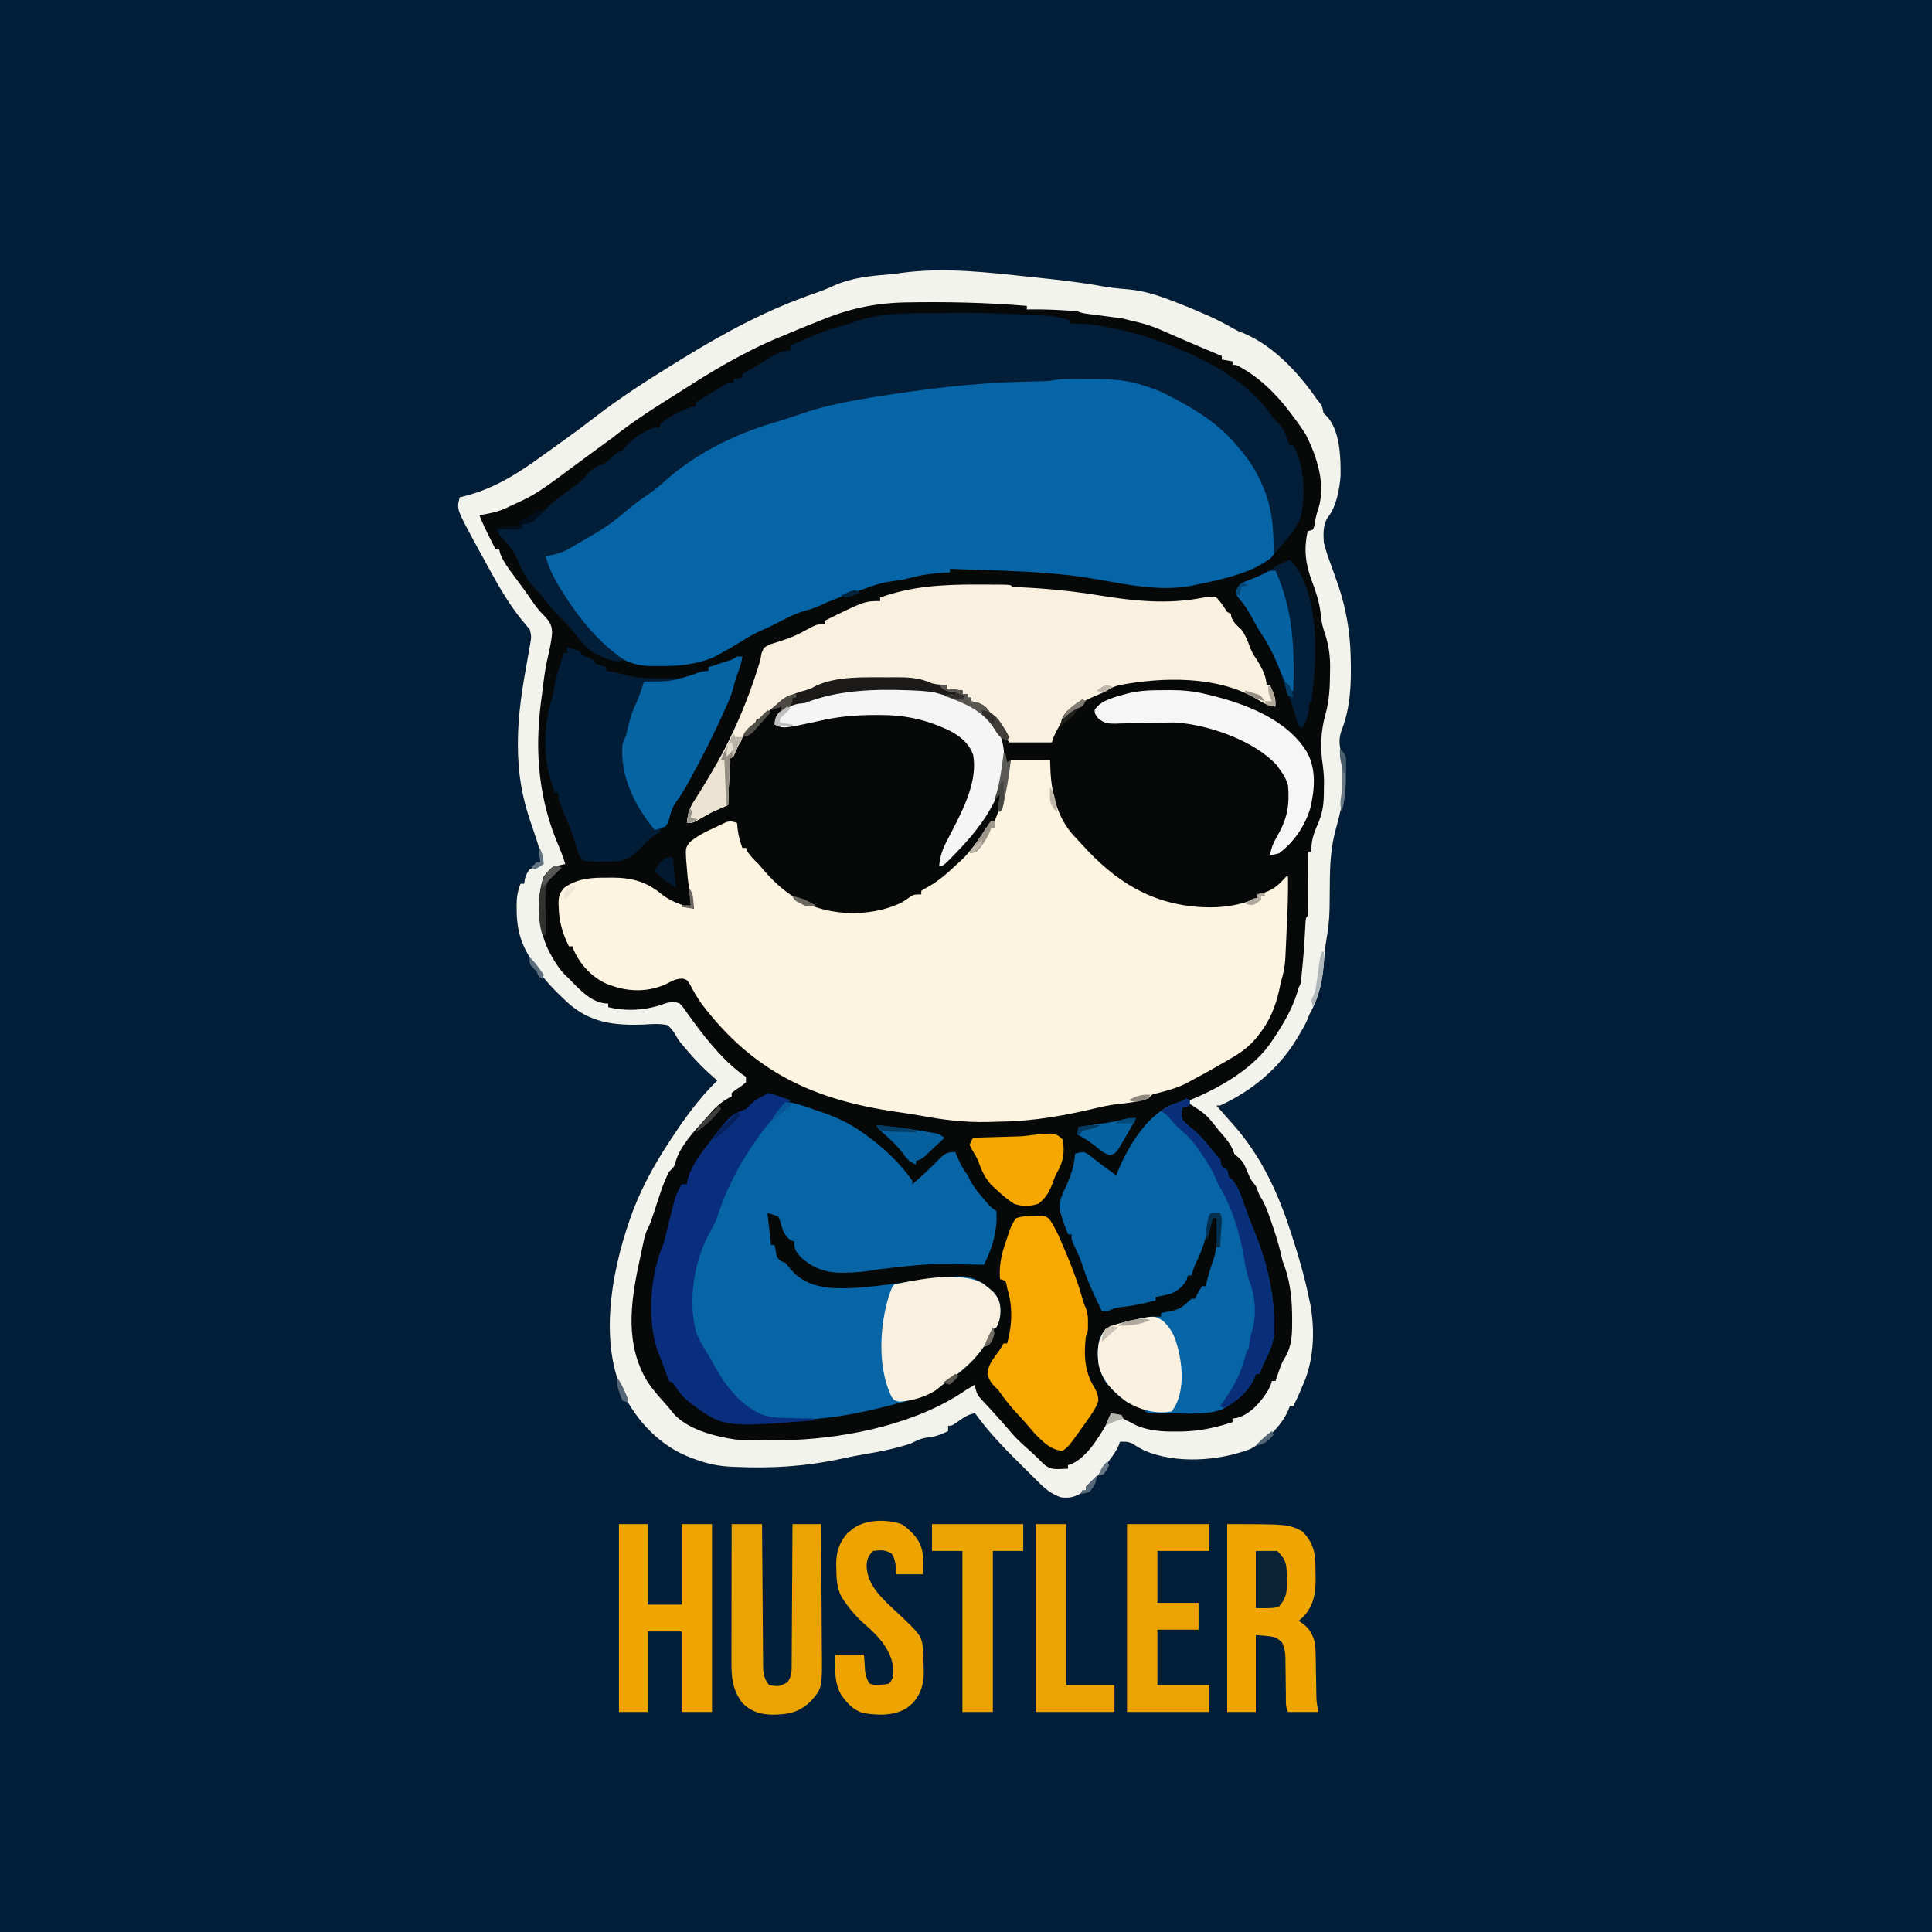 <?xml version="1.0" encoding="UTF-8"?>
<svg version="1.1" xmlns="http://www.w3.org/2000/svg" width="1080" height="1080">
<path d="M0 0 C356.4 0 712.8 0 1080 0 C1080 356.4 1080 712.8 1080 1080 C723.6 1080 367.2 1080 0 1080 C0 723.6 0 367.2 0 0 Z " fill="#031E39" transform="translate(0,0)"/>
<path d="M0 0 C1.244 0.131 2.487 0.261 3.769 0.396 C15.89 1.685 27.989 3.015 39.984 5.217 C44.859 6.105 49.691 6.57 54.625 6.938 C64.914 7.886 74.203 11.398 83.75 15.188 C84.942 15.659 86.135 16.131 87.363 16.617 C90.178 17.769 92.966 18.964 95.75 20.188 C96.906 20.675 96.906 20.675 98.086 21.172 C103.302 23.405 108.231 26.032 113.172 28.82 C115.694 30.22 115.694 30.22 118.258 31.176 C135.389 38.13 149.435 53.368 159.75 68.188 C160.309 68.912 160.869 69.636 161.445 70.383 C162.75 72.188 162.75 72.188 163.25 74.25 C163.59 76.27 163.59 76.27 165.152 77.527 C172.856 85.533 173.268 100.763 173.141 111.121 C172.654 118.286 170.786 128.427 166.225 134.077 C163.289 138.278 163.499 143.213 163.75 148.188 C164.751 152.512 166.161 156.619 167.721 160.772 C168.946 164.046 170.086 167.349 171.227 170.652 C171.452 171.302 171.677 171.952 171.909 172.621 C176.146 185.017 178.404 198.096 178.75 211.188 C178.77 211.897 178.791 212.607 178.812 213.338 C179.166 227.348 178.795 240.638 173.578 253.836 C171.933 258.509 172.541 262.473 173.75 267.125 C176.896 280.481 174.447 294.781 170.726 307.759 C167.604 318.701 167.15 329.044 167.125 340.375 C167.103 343.827 167.07 347.279 167.023 350.73 C167.007 351.97 167.007 351.97 166.99 353.234 C166.872 359.043 166.259 364.629 165.24 370.356 C164.496 374.653 164.177 378.97 163.812 383.312 C162.912 392.967 161.43 401.74 156.715 410.336 C155.686 412.22 155.686 412.22 154.895 414.457 C153.41 417.998 151.486 421.225 149.5 424.5 C149.096 425.166 148.692 425.833 148.276 426.52 C138.28 442.842 123.235 455.222 105.75 463.188 C105.09 463.188 104.43 463.188 103.75 463.188 C104.128 463.614 104.505 464.041 104.895 464.48 C106.1 465.85 107.3 467.224 108.496 468.602 C110.1 470.442 111.719 472.268 113.348 474.086 C128.38 491.076 138.011 511.424 144.938 532.875 C145.194 533.655 145.45 534.435 145.715 535.239 C149.716 547.416 153.215 559.614 155.75 572.188 C155.925 572.966 156.1 573.744 156.281 574.546 C158.942 589.534 158.215 606.339 151.75 620.188 C151.358 621.118 150.966 622.049 150.562 623.008 C149.379 625.784 148.099 628.489 146.75 631.188 C146.09 631.188 145.43 631.188 144.75 631.188 C144.359 632.278 144.359 632.278 143.961 633.391 C139.907 642.755 131.518 650.289 122.75 655.188 C105.018 661.946 81.424 663.583 63.75 656.188 C61.32 654.934 58.999 653.642 56.715 652.141 C54.278 650.959 52.424 651.021 49.75 651.188 C49.542 651.846 49.335 652.505 49.121 653.184 C47.235 657.316 44.577 660.664 41.812 664.25 C41.274 664.957 40.736 665.664 40.182 666.393 C39.153 667.744 38.12 669.093 37.083 670.438 C36.022 671.83 35.002 673.252 33.996 674.684 C33.585 675.18 33.174 675.676 32.75 676.188 C32.09 676.188 31.43 676.188 30.75 676.188 C30.75 676.847 30.75 677.508 30.75 678.188 C25.856 681.383 22.764 683.032 16.75 682.188 C11.226 680.212 7.858 677.352 3.75 673.188 C2.139 671.587 0.527 669.986 -1.086 668.387 C-2.932 666.55 -4.779 664.712 -6.625 662.875 C-7.545 661.963 -8.466 661.051 -9.414 660.111 C-16.093 653.456 -22.451 646.68 -28.188 639.188 C-28.774 638.424 -29.361 637.661 -29.965 636.875 C-30.389 636.318 -30.813 635.761 -31.25 635.188 C-34.734 635.816 -37.001 637.217 -39.875 639.25 C-44.036 642.188 -44.036 642.188 -46.25 642.188 C-46.25 643.178 -46.25 644.168 -46.25 645.188 C-50.01 646.989 -53.147 648.31 -57.312 648.688 C-61.386 649.205 -63.619 650.368 -67.25 652.188 C-75.251 654.788 -83.454 656.557 -91.753 657.896 C-96.623 658.689 -101.43 659.648 -106.25 660.707 C-126.1 664.948 -144.973 666.121 -165.25 665.188 C-166.335 665.141 -167.42 665.094 -168.538 665.046 C-175.259 664.636 -181.13 663.333 -187.438 661 C-188.307 660.684 -189.176 660.368 -190.072 660.042 C-207.112 653.644 -220.453 639.617 -228.331 623.259 C-242.017 592.427 -233.51 551.395 -222.046 521.011 C-217.062 508.345 -210.656 496.601 -203.25 485.188 C-202.85 484.57 -202.45 483.952 -202.038 483.315 C-194.11 471.114 -185.726 459.355 -175.25 449.188 C-175.833 448.7 -176.415 448.213 -177.016 447.711 C-182.279 443.159 -186.986 438.412 -191.5 433.125 C-192.224 432.278 -192.224 432.278 -192.962 431.414 C-193.433 430.853 -193.905 430.292 -194.391 429.715 C-195.11 428.873 -195.11 428.873 -195.844 428.014 C-197.25 426.188 -197.25 426.188 -198.471 423.982 C-199.889 421.565 -201.044 419.929 -203.25 418.188 C-207.766 417.288 -212.114 417.632 -216.688 417.938 C-233.058 418.476 -246.479 416.956 -259.113 405.498 C-265.472 399.517 -271.613 393.635 -276.25 386.188 C-276.766 385.449 -277.281 384.71 -277.812 383.949 C-284.621 374.125 -287.427 365.614 -287.438 353.688 C-287.456 352.587 -287.456 352.587 -287.475 351.465 C-287.487 346.978 -286.943 343.416 -285.25 339.188 C-284.59 339.188 -283.93 339.188 -283.25 339.188 C-283.064 338.043 -283.064 338.043 -282.875 336.875 C-282.25 334.188 -282.25 334.188 -280.25 331.188 C-277.949 330.116 -275.616 329.108 -273.25 328.188 C-273.831 323.269 -274.872 318.865 -276.465 314.18 C-276.908 312.849 -277.352 311.518 -277.795 310.188 C-278.487 308.133 -279.182 306.08 -279.882 304.028 C-284.552 290.289 -286.677 277.3 -286.75 262.75 C-286.757 261.75 -286.757 261.75 -286.763 260.73 C-286.796 244.607 -284.177 228.891 -281.278 213.07 C-280.921 211.112 -280.585 209.15 -280.25 207.188 C-280.059 206.125 -280.059 206.125 -279.865 205.041 C-279.195 201.018 -279.195 201.018 -280.063 197.112 C-280.501 196.605 -280.939 196.097 -281.391 195.574 C-281.878 194.977 -282.366 194.38 -282.869 193.764 C-283.407 193.141 -283.945 192.517 -284.5 191.875 C-291.485 183.171 -296.895 173.957 -302.25 164.188 C-302.837 163.125 -303.423 162.062 -304.028 160.967 C-305.924 157.525 -307.809 154.077 -309.688 150.625 C-310.575 149.002 -310.575 149.002 -311.48 147.346 C-320.995 129.683 -320.995 129.683 -319.25 123.188 C-318.208 122.931 -317.167 122.674 -316.094 122.41 C-298.992 117.947 -285.614 109.111 -271.456 98.792 C-269.19 97.144 -266.913 95.512 -264.633 93.883 C-257.902 89.065 -251.22 84.209 -244.688 79.125 C-229.544 67.41 -213.573 57.176 -197.25 47.188 C-196.212 46.548 -195.174 45.909 -194.105 45.251 C-170.657 30.834 -147.121 18.215 -121.074 9.251 C-117.421 7.988 -113.874 6.643 -110.375 5 C-99.897 0.227 -89.044 -0.641 -77.706 -1.563 C-75.762 -1.76 -73.825 -2.028 -71.893 -2.32 C-48.288 -5.511 -23.496 -2.485 0 0 Z " fill="#070808" transform="translate(576.25,154.812)"/>
<path d="M0 0 C7.26 0 14.52 0 22 0 C22.082 2.186 22.165 4.372 22.25 6.625 C23.041 20.469 26.89 34.198 37 44 C37.928 44.998 38.849 46.004 39.762 47.016 C58.536 67.79 78.566 80.55 107.127 82.117 C118.259 82.613 127.648 81.221 138 77 C138 76.34 138 75.68 138 75 C138.568 74.865 139.137 74.729 139.723 74.59 C145.446 72.994 148.729 70.851 152.688 66.426 C153.121 65.955 153.554 65.485 154 65 C154.33 65 154.66 65 155 65 C155.159 74.888 154.739 84.737 154.255 94.611 C154.124 97.324 154.006 100.038 153.887 102.752 C153.803 104.497 153.718 106.243 153.633 107.988 C153.599 108.789 153.566 109.591 153.532 110.416 C153.278 115.247 152.483 119.394 151 124 C150.693 125.413 150.399 126.83 150.125 128.25 C148.09 137.456 144.845 145.555 139 153 C138.533 153.605 138.065 154.21 137.583 154.834 C133.135 160.29 128.345 163.68 122.25 167.125 C120.922 167.897 120.922 167.897 119.567 168.686 C117.054 170.141 114.53 171.575 112 173 C110.855 173.647 109.711 174.294 108.531 174.961 C106.037 176.341 103.525 177.678 101 179 C100.359 179.364 99.719 179.727 99.059 180.102 C93.644 183.063 87.933 184.527 81.977 186.07 C78.918 186.773 78.918 186.773 77 189 C70.916 191.061 64.88 191.676 58.523 192.34 C54.914 192.795 51.433 193.562 47.895 194.402 C30.795 198.461 12.882 201.738 -4.733 201.965 C-7.276 202.004 -9.814 202.098 -12.355 202.188 C-25.583 202.54 -37.905 201.008 -50.88 198.56 C-55.18 197.788 -59.498 197.167 -63.821 196.542 C-110.356 189.782 -144.018 174.134 -172.852 136.062 C-175.379 132.459 -177.548 128.745 -179.551 124.828 C-180.896 122.829 -180.896 122.829 -183.27 122.051 C-186.951 121.982 -189.111 123.26 -192.375 124.938 C-202.075 129.527 -212.902 129.594 -223 126 C-223.775 125.728 -224.549 125.456 -225.348 125.176 C-233.742 121.686 -240.579 114.432 -244.281 106.125 C-244.518 105.424 -244.756 104.722 -245 104 C-245.66 104 -246.32 104 -247 104 C-250.58 96.649 -252.532 90.141 -252.688 82 C-252.718 81.283 -252.749 80.565 -252.781 79.826 C-252.744 75.866 -252.153 74.173 -249.52 71.188 C-242.186 66.056 -234.331 65.521 -225.625 65.625 C-224.179 65.608 -224.179 65.608 -222.703 65.59 C-211.748 65.634 -203.372 67.901 -195 75 C-189.52 79.235 -183.548 81.008 -177 83 C-177.205 82.401 -177.41 81.801 -177.621 81.184 C-179.784 73.908 -180.602 66.679 -181.125 59.125 C-181.22 58.127 -181.314 57.128 -181.412 56.099 C-181.79 49.168 -181.79 49.168 -179.734 46.128 C-175.564 42.334 -170.403 39.891 -165.312 37.562 C-164.567 37.2 -163.821 36.837 -163.053 36.463 C-162.33 36.126 -161.608 35.789 -160.863 35.441 C-159.893 34.988 -159.893 34.988 -158.904 34.526 C-156.597 33.889 -155.241 34.248 -153 35 C-152.876 36.196 -152.752 37.392 -152.625 38.625 C-152.177 42.276 -151.296 45.545 -150 49 C-149.34 49 -148.68 49 -148 49 C-147.773 49.557 -147.546 50.114 -147.312 50.688 C-145.626 53.658 -143.446 55.608 -141 58 C-139.931 59.244 -138.869 60.495 -137.812 61.75 C-128.843 72.042 -119.239 79.398 -106 83 C-105.242 83.206 -104.484 83.412 -103.703 83.625 C-89.925 86.867 -73.592 85.761 -60.773 79.398 C-59.13 78.376 -57.513 77.307 -55.945 76.172 C-54 75 -54 75 -50 75 C-50 74.34 -50 73.68 -50 73 C-48.164 71.809 -48.164 71.809 -45.625 70.438 C-39.687 66.99 -34.942 62.73 -30 58 C-29.334 57.408 -28.667 56.817 -27.98 56.207 C-22.584 51.228 -18.669 45.403 -14.68 39.283 C-13.499 37.491 -12.255 35.741 -11 34 C-10.34 34 -9.68 34 -9 34 C-5.64 25.987 -3.421 17.964 -1.812 9.438 C-1.214 6.323 -0.616 3.209 0 0 Z " fill="#FCF3E1" transform="translate(565,425)"/>
<path d="M0 0 C1.248 -0.001 2.497 -0.003 3.783 -0.004 C5.722 0.002 5.722 0.002 7.699 0.008 C8.98 0.004 10.261 0 11.58 -0.004 C43.225 0.029 69.422 13.721 91.926 35.602 C105.488 49.956 113.423 67.832 113.949 87.508 C114.012 88.536 114.074 89.565 114.139 90.625 C114.296 98.025 114.296 98.025 111.781 101.089 C109.724 102.676 107.687 103.929 105.387 105.133 C104.374 105.701 103.36 106.27 102.316 106.855 C91.703 111.511 80.71 113.848 69.387 116.133 C68.541 116.314 67.695 116.495 66.824 116.681 C49.994 119.799 31.129 115.895 14.529 112.95 C-12.491 108.158 -40.258 108.189 -67.613 107.133 C-67.613 107.793 -67.613 108.453 -67.613 109.133 C-68.485 109.17 -69.356 109.208 -70.254 109.246 C-77.324 109.636 -83.794 110.497 -90.613 112.383 C-93.795 113.178 -96.925 113.641 -100.176 114.07 C-105.327 114.816 -109.835 116.098 -114.668 118 C-117.474 119.079 -120.304 120.026 -123.166 120.945 C-129.345 122.93 -135.226 125.233 -141.09 128.027 C-143.487 129.077 -145.773 129.786 -148.301 130.445 C-154.523 132.17 -160.076 135.237 -165.781 138.195 C-168.221 139.457 -170.609 140.549 -173.152 141.613 C-176.934 143.274 -180.305 145.266 -183.801 147.445 C-188.408 150.248 -193.024 153 -197.801 155.508 C-198.64 155.949 -199.479 156.39 -200.344 156.844 C-210.371 160.797 -219.841 161.582 -230.551 161.445 C-231.838 161.449 -233.125 161.452 -234.451 161.455 C-249.967 161.366 -257.961 153.203 -268.503 142.609 C-274.005 136.919 -278.48 130.895 -282.613 124.133 C-283.09 123.361 -283.567 122.589 -284.058 121.794 C-285.616 119.252 -287.151 116.696 -288.676 114.133 C-289.166 113.319 -289.656 112.506 -290.161 111.667 C-290.611 110.893 -291.06 110.118 -291.523 109.32 C-291.927 108.633 -292.331 107.946 -292.746 107.238 C-293.773 104.746 -293.769 102.803 -293.613 100.133 C-293.016 99.96 -292.42 99.787 -291.805 99.609 C-274.019 93.848 -257.771 81.662 -243.723 69.676 C-239.861 66.449 -235.732 63.613 -231.605 60.74 C-228.295 58.412 -225.279 55.997 -222.363 53.195 C-205.06 37.416 -180.22 27.854 -157.988 21.57 C-153.578 20.303 -149.192 19.033 -144.863 17.508 C-133.586 13.677 -121.651 12.008 -109.926 10.133 C-109.117 10.002 -108.308 9.872 -107.475 9.738 C-94.163 7.598 -80.844 5.777 -67.427 4.421 C-64.764 4.148 -62.105 3.851 -59.445 3.547 C-47.347 2.219 -35.255 1.755 -23.095 1.474 C-21.824 1.443 -20.552 1.411 -19.242 1.379 C-18.109 1.355 -16.975 1.331 -15.807 1.306 C-12.632 1.194 -12.632 1.194 -9.612 0.626 C-6.36 0.091 -3.295 0.003 0 0 Z " fill="#0665A6" transform="translate(598.613,210.867)"/>
<path d="M0 0 C1.244 0.131 2.487 0.261 3.769 0.396 C15.89 1.685 27.989 3.015 39.984 5.217 C44.859 6.105 49.691 6.57 54.625 6.938 C64.914 7.886 74.203 11.398 83.75 15.188 C84.942 15.659 86.135 16.131 87.363 16.617 C90.178 17.769 92.966 18.964 95.75 20.188 C96.906 20.675 96.906 20.675 98.086 21.172 C103.302 23.405 108.231 26.032 113.172 28.82 C115.694 30.22 115.694 30.22 118.258 31.176 C135.389 38.13 149.435 53.368 159.75 68.188 C160.309 68.912 160.869 69.636 161.445 70.383 C162.75 72.188 162.75 72.188 163.25 74.25 C163.59 76.27 163.59 76.27 165.152 77.527 C172.856 85.533 173.268 100.763 173.141 111.121 C172.654 118.286 170.786 128.427 166.225 134.077 C163.289 138.278 163.499 143.213 163.75 148.188 C164.751 152.512 166.161 156.619 167.721 160.772 C168.946 164.046 170.086 167.349 171.227 170.652 C171.452 171.302 171.677 171.952 171.909 172.621 C176.146 185.017 178.404 198.096 178.75 211.188 C178.77 211.897 178.791 212.607 178.812 213.338 C179.166 227.348 178.795 240.638 173.578 253.836 C171.933 258.509 172.541 262.473 173.75 267.125 C176.896 280.481 174.447 294.781 170.726 307.759 C167.604 318.701 167.15 329.044 167.125 340.375 C167.103 343.827 167.07 347.279 167.023 350.73 C167.007 351.97 167.007 351.97 166.99 353.234 C166.872 359.043 166.259 364.629 165.24 370.356 C164.496 374.653 164.177 378.97 163.812 383.312 C162.912 392.967 161.43 401.74 156.715 410.336 C155.686 412.22 155.686 412.22 154.895 414.457 C153.41 417.998 151.486 421.225 149.5 424.5 C149.096 425.166 148.692 425.833 148.276 426.52 C138.28 442.842 123.235 455.222 105.75 463.188 C105.09 463.188 104.43 463.188 103.75 463.188 C104.128 463.614 104.505 464.041 104.895 464.48 C106.1 465.85 107.3 467.224 108.496 468.602 C110.1 470.442 111.719 472.268 113.348 474.086 C128.38 491.076 138.011 511.424 144.938 532.875 C145.194 533.655 145.45 534.435 145.715 535.239 C149.716 547.416 153.215 559.614 155.75 572.188 C155.925 572.966 156.1 573.744 156.281 574.546 C158.942 589.534 158.215 606.339 151.75 620.188 C151.358 621.118 150.966 622.049 150.562 623.008 C149.379 625.784 148.099 628.489 146.75 631.188 C146.09 631.188 145.43 631.188 144.75 631.188 C144.359 632.278 144.359 632.278 143.961 633.391 C139.907 642.755 131.518 650.289 122.75 655.188 C105.018 661.946 81.424 663.583 63.75 656.188 C61.32 654.934 58.999 653.642 56.715 652.141 C54.278 650.959 52.424 651.021 49.75 651.188 C49.542 651.846 49.335 652.505 49.121 653.184 C47.235 657.316 44.577 660.664 41.812 664.25 C41.274 664.957 40.736 665.664 40.182 666.393 C39.153 667.744 38.12 669.093 37.083 670.438 C36.022 671.83 35.002 673.252 33.996 674.684 C33.585 675.18 33.174 675.676 32.75 676.188 C32.09 676.188 31.43 676.188 30.75 676.188 C30.75 676.847 30.75 677.508 30.75 678.188 C25.856 681.383 22.764 683.032 16.75 682.188 C11.226 680.212 7.858 677.352 3.75 673.188 C2.139 671.587 0.527 669.986 -1.086 668.387 C-2.932 666.55 -4.779 664.712 -6.625 662.875 C-7.545 661.963 -8.466 661.051 -9.414 660.111 C-16.093 653.456 -22.451 646.68 -28.188 639.188 C-28.774 638.424 -29.361 637.661 -29.965 636.875 C-30.389 636.318 -30.813 635.761 -31.25 635.188 C-34.734 635.816 -37.001 637.217 -39.875 639.25 C-44.036 642.188 -44.036 642.188 -46.25 642.188 C-46.25 643.178 -46.25 644.168 -46.25 645.188 C-50.01 646.989 -53.147 648.31 -57.312 648.688 C-61.386 649.205 -63.619 650.368 -67.25 652.188 C-75.251 654.788 -83.454 656.557 -91.753 657.896 C-96.623 658.689 -101.43 659.648 -106.25 660.707 C-126.1 664.948 -144.973 666.121 -165.25 665.188 C-166.335 665.141 -167.42 665.094 -168.538 665.046 C-175.259 664.636 -181.13 663.333 -187.438 661 C-188.307 660.684 -189.176 660.368 -190.072 660.042 C-207.112 653.644 -220.453 639.617 -228.331 623.259 C-242.017 592.427 -233.51 551.395 -222.046 521.011 C-217.062 508.345 -210.656 496.601 -203.25 485.188 C-202.85 484.57 -202.45 483.952 -202.038 483.315 C-194.11 471.114 -185.726 459.355 -175.25 449.188 C-175.833 448.7 -176.415 448.213 -177.016 447.711 C-182.279 443.159 -186.986 438.412 -191.5 433.125 C-192.224 432.278 -192.224 432.278 -192.962 431.414 C-193.433 430.853 -193.905 430.292 -194.391 429.715 C-195.11 428.873 -195.11 428.873 -195.844 428.014 C-197.25 426.188 -197.25 426.188 -198.471 423.982 C-199.889 421.565 -201.044 419.929 -203.25 418.188 C-207.766 417.288 -212.114 417.632 -216.688 417.938 C-233.058 418.476 -246.479 416.956 -259.113 405.498 C-265.472 399.517 -271.613 393.635 -276.25 386.188 C-276.766 385.449 -277.281 384.71 -277.812 383.949 C-284.621 374.125 -287.427 365.614 -287.438 353.688 C-287.456 352.587 -287.456 352.587 -287.475 351.465 C-287.487 346.978 -286.943 343.416 -285.25 339.188 C-284.59 339.188 -283.93 339.188 -283.25 339.188 C-283.064 338.043 -283.064 338.043 -282.875 336.875 C-282.25 334.188 -282.25 334.188 -280.25 331.188 C-277.949 330.116 -275.616 329.108 -273.25 328.188 C-273.831 323.269 -274.872 318.865 -276.465 314.18 C-276.908 312.849 -277.352 311.518 -277.795 310.188 C-278.487 308.133 -279.182 306.08 -279.882 304.028 C-284.552 290.289 -286.677 277.3 -286.75 262.75 C-286.757 261.75 -286.757 261.75 -286.763 260.73 C-286.796 244.607 -284.177 228.891 -281.278 213.07 C-280.921 211.112 -280.585 209.15 -280.25 207.188 C-280.059 206.125 -280.059 206.125 -279.865 205.041 C-279.195 201.018 -279.195 201.018 -280.063 197.112 C-280.501 196.605 -280.939 196.097 -281.391 195.574 C-281.878 194.977 -282.366 194.38 -282.869 193.764 C-283.407 193.141 -283.945 192.517 -284.5 191.875 C-291.485 183.171 -296.895 173.957 -302.25 164.188 C-302.837 163.125 -303.423 162.062 -304.028 160.967 C-305.924 157.525 -307.809 154.077 -309.688 150.625 C-310.575 149.002 -310.575 149.002 -311.48 147.346 C-320.995 129.683 -320.995 129.683 -319.25 123.188 C-318.208 122.931 -317.167 122.674 -316.094 122.41 C-298.992 117.947 -285.614 109.111 -271.456 98.792 C-269.19 97.144 -266.913 95.512 -264.633 93.883 C-257.902 89.065 -251.22 84.209 -244.688 79.125 C-229.544 67.41 -213.573 57.176 -197.25 47.188 C-196.212 46.548 -195.174 45.909 -194.105 45.251 C-170.657 30.834 -147.121 18.215 -121.074 9.251 C-117.421 7.988 -113.874 6.643 -110.375 5 C-99.897 0.227 -89.044 -0.641 -77.706 -1.563 C-75.762 -1.76 -73.825 -2.028 -71.893 -2.32 C-48.288 -5.511 -23.496 -2.485 0 0 Z M-71.055 14.264 C-87.752 14.707 -101.827 17.841 -117.25 24.188 C-119.019 24.895 -120.788 25.6 -122.559 26.305 C-128.147 28.544 -133.708 30.837 -139.25 33.188 C-139.884 33.45 -140.517 33.712 -141.17 33.982 C-160.818 42.141 -178.929 53.089 -196.771 64.6 C-199.456 66.32 -202.158 68.011 -204.863 69.699 C-215.084 76.096 -224.819 82.68 -234.25 90.188 C-236.835 92.105 -239.443 93.987 -242.055 95.867 C-244.594 97.711 -247.117 99.571 -249.633 101.445 C-276.509 121.444 -276.509 121.444 -291.25 128.188 C-291.892 128.503 -292.534 128.819 -293.195 129.145 C-298.009 131.417 -303.043 132.297 -308.25 133.188 C-306.644 137.43 -304.673 141.458 -302.625 145.5 C-302.138 146.468 -302.138 146.468 -301.641 147.455 C-300.846 149.033 -300.048 150.611 -299.25 152.188 C-298.59 152.188 -297.93 152.188 -297.25 152.188 C-297.048 152.997 -296.845 153.807 -296.637 154.641 C-294.806 159.323 -292.062 162.932 -289.062 166.938 C-287.878 168.544 -286.695 170.151 -285.512 171.758 C-284.662 172.907 -284.662 172.907 -283.794 174.079 C-281.933 176.62 -280.147 179.209 -278.375 181.812 C-276.251 184.932 -273.971 187.513 -271.312 190.188 C-268.753 193.075 -267.758 194.936 -267.625 198.812 C-268.015 204.138 -269.264 209.302 -270.457 214.496 C-271.785 220.677 -272.502 226.914 -273.25 233.188 C-273.438 234.603 -273.627 236.018 -273.816 237.434 C-277.541 266.287 -275.035 292.918 -263.328 319.609 C-262.15 322.427 -261.185 325.281 -260.25 328.188 C-261.828 328.528 -261.828 328.528 -263.438 328.875 C-267.505 330.077 -269.673 331.727 -272.25 335.188 C-276.666 347.593 -275.479 363.293 -270.25 375.188 C-267.028 381.616 -263.708 387.411 -258.25 392.188 C-257.122 393.351 -255.997 394.518 -254.875 395.688 C-249.755 400.796 -243.838 406.188 -236.25 406.188 C-236.25 406.848 -236.25 407.507 -236.25 408.188 C-225.453 410.781 -214.27 409.922 -203.984 405.965 C-200.817 405.064 -199.314 404.978 -196.25 406.188 C-194.215 408.418 -194.215 408.418 -192.188 411.375 C-191.404 412.477 -190.616 413.576 -189.824 414.672 C-189.2 415.537 -189.2 415.537 -188.564 416.42 C-180.507 427.258 -170.528 439.669 -159.25 447.188 C-159.25 448.178 -159.25 449.168 -159.25 450.188 C-161 451.723 -161 451.723 -163.25 453.25 C-165.454 454.712 -165.454 454.712 -167.25 456.188 C-167.25 456.848 -167.25 457.507 -167.25 458.188 C-167.807 458.435 -168.364 458.683 -168.938 458.938 C-174.098 461.727 -177.683 465.652 -181.434 470.066 C-182.585 471.411 -183.763 472.735 -184.973 474.027 C-190.288 479.755 -196.9 487.67 -198.789 495.391 C-199.382 497.701 -200.555 498.548 -202.25 500.188 C-205.976 507.371 -208.171 515.584 -210.788 523.23 C-211.077 524.069 -211.366 524.909 -211.664 525.773 C-211.921 526.527 -212.179 527.28 -212.444 528.056 C-213.25 530.188 -213.25 530.188 -214.259 532.087 C-215.514 534.746 -216.07 537.336 -216.688 540.211 C-217.07 541.992 -217.07 541.992 -217.461 543.809 C-217.721 545.047 -217.982 546.286 -218.25 547.562 C-218.51 548.763 -218.771 549.963 -219.039 551.199 C-223.848 573.811 -226.895 596.651 -214.392 617.461 C-211.572 621.724 -208.213 625.554 -204.801 629.348 C-202.25 632.188 -202.25 632.188 -200.188 634.871 C-192.37 644.217 -176.588 648.24 -164.93 649.914 C-155.719 650.599 -146.477 650.381 -137.25 650.188 C-135.301 650.16 -135.301 650.16 -133.312 650.133 C-101.1 648.865 -63.024 640.742 -36.25 622.188 C-34.59 621.176 -32.925 620.173 -31.25 619.188 C-31.147 619.936 -31.044 620.685 -30.938 621.457 C-30.183 624.454 -29.339 625.646 -27.25 627.875 C-26.621 628.559 -25.992 629.244 -25.344 629.949 C-24.653 630.688 -23.962 631.426 -23.25 632.188 C-21.747 633.852 -20.247 635.518 -18.75 637.188 C-17.605 638.452 -17.605 638.452 -16.438 639.742 C-14.504 641.904 -12.624 644.1 -10.75 646.312 C-7.548 649.998 -4.011 653.175 -0.324 656.367 C2.145 658.534 4.428 660.865 6.75 663.188 C9.892 666.01 11.798 666.541 16 666.375 C17.338 666.334 17.338 666.334 18.703 666.293 C19.379 666.258 20.054 666.223 20.75 666.188 C20.75 665.528 20.75 664.867 20.75 664.188 C21.858 663.822 21.858 663.822 22.988 663.449 C32.559 659.077 39.502 645.952 44.75 637.188 C44.75 636.528 44.75 635.867 44.75 635.188 C49.638 637.207 54.283 639.476 58.93 642.004 C66.158 645.038 73.362 645.519 81.125 645.438 C82.05 645.431 82.974 645.425 83.927 645.419 C94.09 645.272 103.108 643.325 112.75 640.188 C112.75 639.528 112.75 638.867 112.75 638.188 C113.85 638.035 113.85 638.035 114.973 637.879 C122.733 635.947 128.693 628.761 132.75 622.188 C134.106 619.395 134.106 619.395 134.75 617.188 C135.41 617.188 136.07 617.188 136.75 617.188 C137.004 616.451 137.258 615.715 137.52 614.957 C138.036 613.493 138.036 613.493 138.562 612 C138.899 611.037 139.235 610.074 139.582 609.082 C140.75 606.188 140.75 606.188 142.262 603.762 C146.044 597.22 146.103 590.592 146.062 583.25 C146.058 581.733 146.058 581.733 146.054 580.186 C145.911 569.794 144.697 559.873 140.75 550.188 C140.328 548.506 139.934 546.818 139.562 545.125 C138.124 539.209 136.246 533.496 134.25 527.75 C133.953 526.886 133.657 526.021 133.351 525.131 C131.837 520.838 130.249 517.023 127.75 513.188 C127.42 512.342 127.09 511.496 126.75 510.625 C125.868 508.172 125.868 508.172 124.312 506.312 C122.75 504.188 122.75 504.188 121.312 500.812 C118.703 494.506 118.703 494.506 113.75 490.188 C113.35 489.112 113.35 489.112 112.941 488.016 C111.442 484.455 109.197 481.818 106.688 478.938 C106.201 478.372 105.714 477.806 105.213 477.224 C98.08 468.169 98.08 468.169 88.75 462.188 C88.75 461.527 88.75 460.868 88.75 460.188 C89.739 459.787 90.727 459.386 91.746 458.973 C107.504 452.203 125.186 441.617 134.75 427.188 C135.19 426.527 135.629 425.866 136.083 425.185 C142.025 416.153 146.939 407.683 149.75 397.188 C150.08 396.527 150.41 395.868 150.75 395.188 C150.957 393.869 151.117 392.543 151.25 391.215 C151.332 390.405 151.414 389.595 151.498 388.761 C151.581 387.891 151.664 387.021 151.75 386.125 C151.838 385.238 151.925 384.35 152.015 383.436 C152.656 376.734 153.115 370.032 153.408 363.306 C153.648 358.29 153.648 358.29 154.75 357.188 C154.839 354.521 154.865 351.881 154.848 349.215 C154.846 348.417 154.845 347.62 154.843 346.798 C154.838 344.24 154.825 341.683 154.812 339.125 C154.807 337.395 154.803 335.665 154.799 333.936 C154.788 329.686 154.771 325.437 154.75 321.188 C155.41 321.188 156.07 321.188 156.75 321.188 C156.812 319.95 156.874 318.712 156.938 317.438 C157.373 313.302 158.55 310.037 160.25 306.25 C162.66 300.742 163.638 296.169 163.75 290.188 C163.777 289.025 163.804 287.862 163.832 286.664 C163.948 279.949 163.948 279.949 163.262 273.285 C161.659 263.582 162.037 253.737 164.75 244.312 C166.904 236.551 167.199 228.97 167.25 220.938 C167.268 219.778 167.286 218.618 167.305 217.422 C167.255 210.15 166.121 204.045 163.687 197.189 C162.685 193.98 162.265 190.965 161.938 187.625 C161.189 181.366 159.342 175.949 157.125 170.062 C153.538 160.446 152.494 152.34 154.75 142.188 C156.235 141.692 156.235 141.692 157.75 141.188 C158.487 139.284 158.487 139.284 158.812 137 C159.296 134.297 159.856 131.894 160.789 129.301 C164.971 115.751 159.863 100.365 153.75 88.188 C151.607 84.696 149.24 81.438 146.75 78.188 C145.897 77.029 145.897 77.029 145.027 75.848 C136.963 65.102 126.858 55.241 114.75 49.188 C114.09 49.188 113.43 49.188 112.75 49.188 C112.75 48.528 112.75 47.867 112.75 47.188 C110.77 46.858 108.79 46.528 106.75 46.188 C106.75 45.528 106.75 44.867 106.75 44.188 C105.816 43.803 105.816 43.803 104.863 43.41 C97.042 40.171 89.261 36.843 81.49 33.487 C66.643 26.878 66.643 26.878 50.926 23.152 C49.65 22.983 48.375 22.813 47.061 22.639 C45.728 22.467 44.395 22.296 43.062 22.125 C40.433 21.784 37.804 21.438 35.176 21.09 C34.015 20.94 32.854 20.791 31.657 20.636 C28.75 20.188 28.75 20.188 25.75 19.188 C23.079 18.954 20.426 18.767 17.75 18.625 C16.993 18.583 16.237 18.54 15.457 18.496 C9.552 18.184 3.663 18.073 -2.25 18.188 C-2.25 17.527 -2.25 16.867 -2.25 16.188 C-25.237 14.268 -48.003 13.802 -71.055 14.264 Z " fill="#F2F3EC" transform="translate(576.25,154.812)"/>
<path d="M0 0 C5.662 0.328 11.103 2.566 16.438 4.375 C17.353 4.679 18.269 4.983 19.213 5.297 C27.984 8.244 35.424 11.638 43 17 C43.648 17.452 44.297 17.905 44.965 18.371 C54.879 25.528 63.948 33.971 71 44 C71 44.66 71 45.32 71 46 C76.264 41.539 81.209 36.865 86.02 31.918 C89.202 28.836 90.462 28 95 28 C95.254 28.603 95.508 29.207 95.77 29.828 C97.534 33.924 99.218 37.492 102 41 C102.41 41.887 102.82 42.774 103.242 43.688 C105.278 47.524 107.729 50.548 110.562 53.812 C111.057 54.397 111.551 54.982 112.061 55.584 C114.666 58.731 114.666 58.731 118 61 C118.741 71.566 115.807 81.642 111 91 C109.859 90.979 108.717 90.958 107.541 90.937 C79.741 90.328 79.741 90.328 52.204 93.562 C45.738 94.792 39.523 95.413 32.938 95.438 C31.75 95.452 31.75 95.452 30.538 95.467 C22.19 95.344 14.577 92.48 8.52 86.551 C5.705 83.421 5 82.336 5 78 C4.402 77.794 3.804 77.588 3.188 77.375 C-0.681 74.943 -1.741 71.038 -2.812 66.75 C-3.4 65.389 -3.4 65.389 -4 64 C-5.98 63.34 -7.96 62.68 -10 62 C-9.34 67.94 -8.68 73.88 -8 80 C-7.34 80 -6.68 80 -6 80 C-5.609 82.018 -5.219 84.036 -4.828 86.055 C-3.731 88.632 -2.5 88.866 0 90 C1.492 91.586 1.492 91.586 2.875 93.375 C9.076 100.737 16.556 103.098 26 104 C39.016 104.692 51.657 102.864 64.522 101.136 C101.636 96.201 101.636 96.201 110.801 101.672 C111.63 102.358 112.459 103.043 113.312 103.75 C114.575 104.763 114.575 104.763 115.863 105.797 C119.089 109.122 120.287 112.398 120.25 117 C120.161 120.366 119.636 123.002 118 126 C117.01 126.495 117.01 126.495 116 127 C115.336 128.399 114.72 129.82 114.125 131.25 C108.534 142.728 98.426 151.039 88 158 C87.498 158.399 86.997 158.798 86.48 159.209 C81.601 163.018 76.676 164.728 70.75 166.375 C69.722 166.663 68.694 166.951 67.635 167.248 C47.033 172.834 26.373 177.654 4.938 177.688 C3.049 177.698 3.049 177.698 1.123 177.709 C-10.912 177.468 -18.652 174.231 -27.328 165.91 C-34.429 158.177 -39.782 149.07 -45 140 C-45.464 139.229 -45.928 138.458 -46.406 137.664 C-46.85 136.909 -47.293 136.153 -47.75 135.375 C-48.137 134.723 -48.523 134.07 -48.922 133.398 C-51.795 127.008 -52.334 120.836 -52.25 113.938 C-52.242 113.109 -52.234 112.28 -52.225 111.427 C-51.96 96.615 -49.59 83.383 -41.949 70.473 C-40.082 67.147 -38.862 64.055 -37.688 60.438 C-33.638 48.772 -27.844 38.251 -21 28 C-20.361 27.011 -19.721 26.023 -19.062 25.004 C-15.251 19.16 -11.262 13.581 -6.809 8.207 C-5.692 6.845 -4.613 5.451 -3.598 4.012 C-2.375 2.312 -2.375 2.312 0 0 Z " fill="#0765A5" transform="translate(439,616)"/>
<path d="M0 0 C13.423 -0.312 26.818 0.322 40.223 0.946 C41.113 0.985 42.004 1.024 42.921 1.065 C45.49 1.18 48.058 1.307 50.625 1.438 C51.394 1.471 52.163 1.505 52.956 1.539 C57.682 1.797 61.78 2.608 66.286 4.071 C66.286 4.731 66.286 5.391 66.286 6.071 C66.893 6.052 67.5 6.033 68.126 6.014 C74.334 5.905 80.08 6.482 86.161 7.696 C87.059 7.872 87.957 8.048 88.883 8.229 C102.81 11.077 116.323 15.221 129.286 21.071 C130.947 21.761 130.947 21.761 132.641 22.465 C150.035 30.127 168.39 41.48 179.129 57.481 C180.42 59.348 180.42 59.348 182.973 61.696 C185.375 64.163 186.235 65.838 187.286 69.071 C187.657 69.999 188.028 70.927 188.411 71.883 C188.844 72.966 188.844 72.966 189.286 74.071 C189.946 74.071 190.606 74.071 191.286 74.071 C197.55 85.755 198.28 101.93 195.243 114.735 C193.181 119.768 189.7 123.891 186.286 128.071 C185.757 128.74 185.229 129.409 184.684 130.098 C183.592 131.456 182.446 132.77 181.286 134.071 C180.956 134.071 180.626 134.071 180.286 134.071 C180.282 133.483 180.277 132.895 180.273 132.289 C180.119 119.649 179.389 108.79 174.286 97.071 C173.818 95.993 173.35 94.915 172.868 93.805 C169.768 87.19 166.033 81.601 161.286 76.071 C160.63 75.27 159.973 74.47 159.297 73.645 C149.261 61.848 136.865 54.167 123.286 47.071 C122.638 46.724 121.99 46.377 121.323 46.02 C116.622 43.567 111.942 41.835 106.848 40.383 C106.149 40.171 105.45 39.959 104.729 39.741 C94.77 36.842 84.915 36.915 74.598 36.946 C72.66 36.94 72.66 36.94 70.682 36.934 C69.434 36.935 68.185 36.937 66.899 36.938 C65.21 36.94 65.21 36.94 63.486 36.941 C60.334 37.069 57.393 37.544 54.286 38.071 C52.195 38.179 50.102 38.247 48.008 38.282 C46.788 38.308 45.567 38.334 44.309 38.362 C43.002 38.389 41.695 38.417 40.348 38.446 C12.714 39.143 -14.754 42.483 -42.027 46.883 C-42.837 47.014 -43.648 47.145 -44.483 47.279 C-56.423 49.221 -68.17 51.386 -79.714 55.071 C-80.39 55.286 -81.066 55.502 -81.763 55.724 C-84.897 56.735 -88.014 57.778 -91.125 58.86 C-93.925 59.804 -96.715 60.666 -99.55 61.493 C-122.734 68.393 -144.51 79.561 -162.32 96.016 C-165.817 99.017 -169.584 101.594 -173.364 104.224 C-177.228 106.935 -180.796 109.818 -184.339 112.946 C-191.723 119.243 -200.078 123.965 -208.474 128.782 C-209.891 129.597 -211.301 130.424 -212.702 131.266 C-217.347 134.035 -221.482 135.105 -226.714 136.071 C-224.835 142.621 -222.221 148.132 -218.589 153.883 C-218.099 154.667 -217.609 155.451 -217.104 156.259 C-207.871 170.866 -197.109 184.273 -182.714 194.071 C-188.811 195.926 -194.165 192.633 -199.714 190.071 C-204.711 186.771 -207.94 182.366 -211.574 177.684 C-213.679 175.114 -215.895 172.821 -218.277 170.508 C-221.961 166.926 -225.087 163.16 -228.164 159.051 C-229.774 156.896 -229.774 156.896 -232.277 154.633 C-236.373 150.327 -239.53 145.076 -241.71 139.543 C-243.811 134.37 -247.153 129.632 -251.089 125.696 C-251.626 125.16 -252.162 124.623 -252.714 124.071 C-252.714 123.081 -252.714 122.091 -252.714 121.071 C-246.279 120.576 -246.279 120.576 -239.714 120.071 C-239.714 119.411 -239.714 118.751 -239.714 118.071 C-238.601 117.596 -237.487 117.122 -236.339 116.633 C-231.567 114.264 -228.029 110.924 -224.16 107.309 C-220.233 103.715 -215.953 100.659 -211.617 97.583 C-208.37 95.234 -205.577 93.093 -203.152 89.883 C-200.259 86.545 -197.761 85.745 -193.714 84.071 C-191.811 82.59 -190.05 81.026 -188.292 79.375 C-186.714 78.071 -186.714 78.071 -183.714 77.071 C-183.178 76.349 -182.642 75.627 -182.089 74.883 C-177.791 69.794 -172.007 66.23 -165.714 64.071 C-164.724 64.071 -163.734 64.071 -162.714 64.071 C-162.714 63.411 -162.714 62.751 -162.714 62.071 C-157.045 57.638 -149.763 53.63 -142.714 52.071 C-142.714 51.411 -142.714 50.751 -142.714 50.071 C-140.676 48.665 -138.657 47.385 -136.527 46.133 C-135.949 45.786 -135.371 45.438 -134.775 45.081 C-133.092 44.071 -131.403 43.071 -129.714 42.071 C-128.811 41.492 -127.907 40.913 -126.976 40.317 C-124.714 39.071 -124.714 39.071 -121.714 39.071 C-121.714 38.411 -121.714 37.751 -121.714 37.071 C-119.239 36.576 -119.239 36.576 -116.714 36.071 C-116.714 35.411 -116.714 34.751 -116.714 34.071 C-116.134 33.756 -115.554 33.442 -114.957 33.118 C-111.441 31.192 -108.021 29.281 -104.714 27.008 C-100.167 24.072 -95.218 21.071 -89.714 21.071 C-89.714 20.081 -89.714 19.091 -89.714 18.071 C-86.281 16.622 -82.842 15.189 -79.402 13.758 C-77.966 13.152 -77.966 13.152 -76.501 12.534 C-70.777 10.163 -65.118 8.224 -59.106 6.715 C-56.875 6.114 -54.793 5.369 -52.652 4.508 C-36.323 -0.954 -16.97 0.443 0 0 Z " fill="#021E39" transform="translate(531.714,174.929)"/>
<path d="M0 0 C0.918 0.001 1.836 0.001 2.782 0.002 C5.411 0.009 8.039 0.025 10.668 0.047 C11.878 0.053 11.878 0.053 13.112 0.06 C18.694 0.132 18.694 0.132 19.812 1.25 C21.56 1.408 23.313 1.503 25.066 1.574 C39.384 2.278 53.333 3.65 67.486 5.955 C87.522 9.218 106.696 11.306 126.812 7.25 C130.625 6.625 130.625 6.625 133.812 7.25 C135.666 9.177 137.104 11.155 138.551 13.402 C139.689 15.391 139.689 15.391 141.812 16.25 C141.916 16.828 142.019 17.405 142.125 18 C143.125 21.273 145.388 22.884 147.812 25.25 C149.823 28.11 151.088 30.918 152.25 34.188 C153.215 36.887 154.116 38.7 155.75 41.125 C158.551 45.369 161.812 51.032 161.812 56.25 C162.472 56.25 163.132 56.25 163.812 56.25 C164.321 57.497 164.819 58.747 165.312 60 C165.591 60.696 165.869 61.392 166.156 62.109 C166.812 64.25 166.812 64.25 166.812 68.25 C162.593 67.676 159.826 66.209 156.25 63.938 C134.319 50.918 103.682 51.618 79.289 56.301 C75.951 57.212 73.67 58.346 70.812 60.25 C69.157 60.964 67.502 61.677 65.84 62.375 C53.597 67.659 48.33 72.992 42.812 85.25 C42.483 86.24 42.153 87.23 41.812 88.25 C33.892 88.25 25.973 88.25 17.812 88.25 C16.163 84.95 14.512 81.65 12.812 78.25 C10.354 75.458 10.354 75.458 7.812 73.25 C7.194 72.384 6.575 71.517 5.938 70.625 C3.157 67.517 0.703 66.672 -3.188 65.25 C-3.188 64.59 -3.188 63.93 -3.188 63.25 C-3.848 63.25 -4.508 63.25 -5.188 63.25 C-5.188 62.59 -5.188 61.93 -5.188 61.25 C-6.178 61.25 -7.168 61.25 -8.188 61.25 C-8.188 60.59 -8.188 59.93 -8.188 59.25 C-11.158 58.92 -14.127 58.59 -17.188 58.25 C-17.188 57.59 -17.188 56.93 -17.188 56.25 C-18.92 56.343 -18.92 56.343 -20.688 56.438 C-23.878 56.608 -25.476 56.119 -28.453 54.762 C-35.076 52.165 -42.433 52.8 -49.438 52.875 C-50.194 52.879 -50.951 52.884 -51.731 52.888 C-68.457 53 -83.884 53.926 -99.188 61.25 C-100.537 61.702 -101.891 62.14 -103.25 62.562 C-109.415 64.803 -115.342 69.319 -119.887 74 C-121.188 75.25 -121.188 75.25 -123.188 75.25 C-123.414 75.828 -123.641 76.405 -123.875 77 C-125.188 79.25 -125.188 79.25 -127.688 81.188 C-130.461 83.475 -131.024 84.925 -132.188 88.25 C-132.703 88.931 -133.219 89.611 -133.75 90.312 C-135.256 92.343 -135.604 93.834 -136.188 96.25 C-137.178 96.745 -137.178 96.745 -138.188 97.25 C-138.518 105.83 -138.847 114.41 -139.188 123.25 C-142.157 124.57 -145.127 125.89 -148.188 127.25 C-151.094 128.807 -153.947 130.434 -156.805 132.078 C-159.188 133.25 -159.188 133.25 -162.188 133.25 C-161.71 128.232 -160.785 124.999 -158 120.812 C-157.274 119.686 -156.552 118.556 -155.832 117.426 C-155.42 116.782 -155.009 116.138 -154.584 115.475 C-140.736 93.417 -130.318 71.515 -122.555 46.703 C-122.313 45.95 -122.071 45.196 -121.822 44.42 C-121.071 41.987 -121.071 41.987 -120.461 38.359 C-119.188 35.25 -119.188 35.25 -115.984 33.5 C-114.644 33.058 -113.294 32.642 -111.938 32.25 C-110.487 31.775 -109.039 31.293 -107.594 30.805 C-106.86 30.558 -106.127 30.312 -105.371 30.058 C-100.729 28.341 -96.43 25.908 -92.078 23.57 C-89.188 22.25 -89.188 22.25 -85.188 22.25 C-85.188 21.59 -85.188 20.93 -85.188 20.25 C-62.848 9.25 -62.848 9.25 -54.188 9.25 C-54.188 8.59 -54.188 7.93 -54.188 7.25 C-36.335 0.832 -18.807 -0.021 0 0 Z " fill="#FAF0DF" transform="translate(546.188,326.75)"/>
<path d="M0 0 C0.99 0.495 0.99 0.495 2 1 C2 1.99 2 2.98 2 4 C0.68 4.33 -0.64 4.66 -2 5 C-2.616 7.895 -2.829 9.213 -2 12 C0.222 14.422 2.65 16.426 5.184 18.52 C9.009 21.889 12.041 25.72 15.188 29.715 C16.949 32.026 16.949 32.026 19 34 C19.217 34.99 19.217 34.99 19.438 36 C19.875 38.386 19.875 38.386 23 40 C23.217 40.928 23.217 40.928 23.438 41.875 C23.822 44.143 23.822 44.143 25.797 45.531 C28.997 49.117 30.211 53.141 31.812 57.625 C32.511 59.525 33.21 61.425 33.91 63.324 C34.432 64.754 34.432 64.754 34.965 66.212 C36.209 69.562 37.527 72.879 38.855 76.195 C45.454 92.736 49.055 108.709 49.312 126.5 C49.33 127.229 49.348 127.959 49.366 128.71 C49.356 136.334 46.441 142.268 43 149 C42.315 150.659 41.641 152.323 41 154 C40.34 154 39.68 154 39 154 C38.751 154.723 38.502 155.446 38.246 156.191 C34.643 164.312 27.585 169.792 19.969 173.941 C11.653 176.907 2.329 176.152 -6.375 176.125 C-8.28 176.131 -8.28 176.131 -10.223 176.137 C-12.042 176.135 -12.042 176.135 -13.898 176.133 C-14.998 176.132 -16.099 176.131 -17.232 176.129 C-20 176 -20 176 -23 175 C-23 174.34 -23 173.68 -23 173 C-23.866 172.917 -24.733 172.835 -25.625 172.75 C-33.497 171.001 -40.46 164.208 -45.375 158 C-49.276 150.798 -50.535 142.599 -48.348 134.621 C-46.699 130.779 -45.767 129.393 -41.914 127.418 C-37.693 125.763 -33.362 124.761 -28.938 123.812 C-28.161 123.635 -27.384 123.458 -26.584 123.275 C-22.311 122.338 -18.404 121.796 -14 122 C-14 121.34 -14 120.68 -14 120 C-13.13 119.836 -13.13 119.836 -12.242 119.668 C-3.385 117.94 -3.385 117.94 3 112 C3.66 112 4.32 112 5 112 C5.289 111.402 5.577 110.804 5.875 110.188 C7 108 7 108 9 105 C9.66 105 10.32 105 11 105 C11.268 103.866 11.536 102.731 11.812 101.562 C12.784 97.647 14.029 93.869 15.336 90.055 C16.088 87.729 16.611 85.412 17 83 C17.66 83 18.32 83 19 83 C19 76.73 19 70.46 19 64 C17.35 64.33 15.7 64.66 14 65 C13.769 66.1 13.539 67.199 13.301 68.332 C11.583 76.22 9.711 83.473 6.105 90.75 C4.792 93.423 3.848 96.148 3 99 C2.34 99 1.68 99 1 99 C0.722 100.083 0.722 100.083 0.438 101.188 C-1.562 105.099 -4.121 107.01 -8 109 C-10.971 109.915 -13.928 110.533 -17 111 C-17 111.66 -17 112.32 -17 113 C-23.704 114.648 -30.251 116.145 -37.133 116.75 C-39.612 117.082 -41.722 117.995 -44 119 C-44.99 119 -45.98 119 -47 119 C-51.2 110.396 -55.237 101.966 -58.059 92.793 C-59.404 88.8 -61.202 85.061 -63.047 81.277 C-64 79 -64 79 -64 76 C-64.66 76 -65.32 76 -66 76 C-71.726 60.661 -71.726 60.661 -68.75 52.625 C-68.171 51.415 -67.587 50.206 -67 49 C-64.317 42.948 -62.491 37.623 -62 31 C-59.836 30.273 -59.836 30.273 -57 30 C-54.352 31.477 -54.352 31.477 -51.625 33.625 C-50.196 34.727 -50.196 34.727 -48.738 35.852 C-47.835 36.561 -46.931 37.27 -46 38 C-44.611 39.009 -43.216 40.011 -41.812 41 C-40.884 41.66 -39.956 42.32 -39 43 C-38.584 41.919 -38.584 41.919 -38.16 40.816 C-32.667 27.482 -22.532 10.428 -9 4 C-6.346 2.962 -3.676 1.981 -1 1 C-0.67 0.67 -0.34 0.34 0 0 Z " fill="#0764A5" transform="translate(663,614)"/>
<path d="M0 0 C2.352 0.599 4.686 1.269 7 2 C7.33 2.66 7.66 3.32 8 4 C9.155 4.495 10.31 4.99 11.5 5.5 C15 7 15 7 16 9 C17.979 9.727 19.98 10.398 22 11 C22 11.66 22 12.32 22 13 C22.875 13.133 23.751 13.266 24.652 13.402 C27.71 13.948 30.576 14.721 33.562 15.562 C39.66 16.994 45.495 17.299 51.75 17.312 C52.625 17.318 53.499 17.323 54.401 17.328 C60.688 17.261 67.356 16.941 73.007 13.931 C75 13 75 13 79 13 C79 12.34 79 11.68 79 11 C81.416 10.186 83.833 9.373 86.25 8.562 C86.932 8.332 87.614 8.102 88.316 7.865 C91.521 6.792 94.7 5.74 98 5 C97.515 8.107 96.701 10.896 95.562 13.812 C94.513 16.506 93.692 19.117 93.062 21.938 C91.962 26.575 90.017 30.698 88 35 C87.64 35.81 87.281 36.619 86.91 37.453 C81.584 49.432 75.589 61.058 69.312 72.562 C68.861 73.395 68.41 74.228 67.945 75.086 C65.883 78.831 63.776 82.412 61.242 85.859 C58.833 89.233 57.98 92.005 57 96 C56.375 97.354 55.728 98.699 55 100 C54.34 100 53.68 100 53 100 C52.505 101.485 52.505 101.485 52 103 C50.979 103.588 50.979 103.588 49.938 104.188 C46.475 106.324 44.028 108.911 41.258 111.867 C40.513 112.571 39.768 113.275 39 114 C38.537 114.446 38.073 114.891 37.596 115.35 C32.252 119.867 27.021 119.753 20.25 119.625 C18.69 119.654 18.69 119.654 17.098 119.684 C14.299 119.665 11.74 119.57 9 119 C6.883 116.746 6.883 116.746 6 114 C5.745 113.256 5.49 112.512 5.227 111.746 C5.028 110.984 4.83 110.222 4.625 109.438 C3.196 104.39 1.261 99.662 -0.793 94.84 C-5 84.942 -5 84.942 -5 81 C-5.66 81 -6.32 81 -7 81 C-9.586 73.325 -11.702 66.116 -12 58 C-12.04 57.152 -12.08 56.304 -12.121 55.43 C-12.362 45.711 -11.121 36.202 -8 27 C-7.652 25.236 -7.339 23.464 -7.062 21.688 C-6.305 17.272 -5.202 13.183 -3.684 8.973 C-3 7 -2.477 5.031 -2 3 C-1.34 3 -0.68 3 0 3 C0 2.01 0 1.02 0 0 Z " fill="#021D38" transform="translate(317,362)"/>
<path d="M0 0 C3.125 0.375 3.125 0.375 5.078 2.379 C7.548 5.993 9.274 9.677 11 13.688 C11.344 14.476 11.689 15.265 12.044 16.078 C16.434 26.248 20.523 36.576 23.484 47.262 C24.104 49.459 24.104 49.459 25.191 51.789 C26.245 54.707 26.359 56.97 26.312 60.062 C26.306 61.015 26.3 61.968 26.293 62.949 C26.125 65.375 26.125 65.375 25.125 67.375 C23.994 77.999 24.264 87.247 30.125 96.375 C31.439 98.994 32.14 100.765 32.066 103.703 C30.687 107.618 28.45 110.752 26.062 114.125 C25.567 114.83 25.072 115.535 24.562 116.261 C15.522 128.974 15.522 128.974 12.125 131.375 C5.642 131.127 0.629 125.978 -3.66 121.52 C-4.785 120.23 -5.893 118.928 -6.988 117.613 C-9.246 114.935 -11.62 112.382 -14 109.812 C-17.642 105.829 -20.804 101.801 -23.875 97.375 C-24.958 96.323 -24.958 96.323 -26.062 95.25 C-28.206 93.033 -29.077 91.35 -29.875 88.375 C-29.442 84.129 -27.886 81.589 -25.375 78.188 C-22.925 74.902 -22.925 74.902 -20.875 71.375 C-20.215 71.375 -19.555 71.375 -18.875 71.375 C-16.041 61.101 -15.657 50.595 -18.875 40.375 C-19 39.666 -19.125 38.957 -19.254 38.227 C-19.459 37.616 -19.664 37.005 -19.875 36.375 C-20.865 36.045 -21.855 35.715 -22.875 35.375 C-23.554 27.024 -21.705 20.191 -18.875 12.375 C-18.536 11.306 -18.197 10.238 -17.848 9.137 C-16.773 6.187 -15.81 3.85 -13.875 1.375 C-9.392 -0.386 -4.724 0.457 0 0 Z " fill="#F7A902" transform="translate(581.875,679.625)"/>
<path d="M0 0 C2.998 0.577 5.861 1.585 8.75 2.562 C9.549 2.832 10.348 3.101 11.172 3.379 C11.775 3.584 12.378 3.789 13 4 C12.34 4.639 11.68 5.279 11 5.938 C9.995 6.954 8.996 7.975 8 9 C7.419 9.597 6.837 10.194 6.238 10.809 C-8.525 26.65 -21.507 48.484 -27.938 69.062 C-29.038 72.105 -30.403 74.752 -32 77.562 C-40.896 93.311 -44.613 115.731 -39.875 133.562 C-38.289 137.871 -35.983 141.715 -33.523 145.578 C-32.138 147.78 -30.939 150.001 -29.75 152.312 C-23.299 163.991 -14.606 175.26 -1.911 180.164 C3.365 181.679 8.667 181.68 14.125 181.75 C15.272 181.78 16.42 181.809 17.602 181.84 C20.401 181.91 23.2 181.963 26 182 C26 182.33 26 182.66 26 183 C-24.925 187.094 -24.925 187.094 -45.039 171.758 C-47.734 169.342 -49.741 166.618 -51.773 163.637 C-52.919 161.854 -52.919 161.854 -55 161 C-56.072 158.343 -57.054 155.701 -58 153 C-58.518 151.624 -59.038 150.249 -59.562 148.875 C-60.042 147.584 -60.522 146.292 -61 145 C-61.371 144.01 -61.742 143.02 -62.125 142 C-67.324 124.174 -65.273 100.833 -58 84 C-57.299 81.456 -56.652 78.942 -56.062 76.375 C-51.558 57.613 -51.558 57.613 -48 51 C-47.01 51 -46.02 51 -45 51 C-44.876 50.01 -44.876 50.01 -44.75 49 C-42.97 41.881 -38.825 35.962 -34.438 30.188 C-33.917 29.499 -33.396 28.81 -32.859 28.101 C-20.575 12.169 -20.575 12.169 -12 9 C-11.196 8.196 -10.391 7.391 -9.562 6.562 C-6.875 3.875 -4.434 2.561 -1 1 C-0.67 0.67 -0.34 0.34 0 0 Z " fill="#092E7E" transform="translate(429,611)"/>
<path d="M0 0 C34 0 34 0 42 4 C49.123 11.278 49.364 17.522 49.375 27.25 C49.399 28.344 49.424 29.439 49.449 30.566 C49.479 38.894 48.251 45.942 42.25 52.062 C41.508 52.702 40.765 53.341 40 54 C40.928 54.681 41.856 55.361 42.812 56.062 C46.267 58.596 47.704 62.021 49 66 C49.417 69.729 49.417 69.729 49.477 73.691 C49.492 74.4 49.508 75.108 49.524 75.838 C49.571 78.079 49.599 80.321 49.625 82.562 C49.662 84.808 49.702 87.053 49.748 89.298 C49.787 91.332 49.815 93.366 49.842 95.401 C49.946 99.421 49.946 99.421 51 105 C45.39 105 39.78 105 34 105 C32.491 101.983 32.843 98.853 32.824 95.543 C32.801 94.023 32.777 92.503 32.752 90.982 C32.717 88.586 32.688 86.19 32.674 83.794 C32.659 81.48 32.618 79.168 32.574 76.855 C32.576 76.144 32.578 75.432 32.58 74.699 C32.502 71.5 32.025 69.056 30.714 66.134 C26.974 62.841 26.974 62.841 16 62 C16 76.19 16 90.38 16 105 C10.72 105 5.44 105 0 105 C0 70.35 0 35.7 0 0 Z " fill="#EFA502" transform="translate(686,852)"/>
<path d="M0 0 C5.28 0 10.56 0 16 0 C16 14.85 16 29.7 16 45 C22.27 45 28.54 45 35 45 C35 30.15 35 15.3 35 0 C40.61 0 46.22 0 52 0 C52 34.65 52 69.3 52 105 C46.39 105 40.78 105 35 105 C35 90.15 35 75.3 35 60 C28.73 60 22.46 60 16 60 C16 74.85 16 89.7 16 105 C10.72 105 5.44 105 0 105 C0 70.35 0 35.7 0 0 Z " fill="#F0A502" transform="translate(346,852)"/>
<path d="M0 0 C5.61 0 11.22 0 17 0 C17.015 2.549 17.029 5.097 17.044 7.723 C17.095 16.145 17.161 24.567 17.236 32.989 C17.28 38.095 17.32 43.201 17.346 48.307 C17.372 53.235 17.413 58.162 17.463 63.09 C17.48 64.97 17.491 66.85 17.498 68.73 C17.507 71.363 17.535 73.996 17.568 76.63 C17.565 77.795 17.565 77.795 17.563 78.984 C17.641 83.443 18.056 86.554 21 90 C26.424 90.849 26.424 90.849 31.093 88.486 C33.754 85.017 33.573 81.851 33.546 77.651 C33.556 76.812 33.567 75.973 33.577 75.108 C33.607 72.337 33.608 69.568 33.609 66.797 C33.624 64.874 33.641 62.952 33.659 61.03 C33.703 55.973 33.723 50.916 33.738 45.859 C33.758 40.698 33.8 35.536 33.84 30.375 C33.915 20.25 33.963 10.125 34 0 C39.28 0 44.56 0 50 0 C50.091 11.023 50.164 22.046 50.207 33.069 C50.228 38.189 50.256 43.308 50.302 48.427 C50.345 53.374 50.369 58.321 50.38 63.269 C50.387 65.149 50.401 67.03 50.423 68.91 C50.676 91.785 50.676 91.785 44.015 99.213 C37.472 105.41 31.325 106.501 22.528 106.5 C15.847 106.305 10.886 104.779 6 100 C0.656 92.9 -0.153 86.253 -0.114 77.538 C-0.114 76.698 -0.114 75.859 -0.114 74.994 C-0.113 72.229 -0.106 69.464 -0.098 66.699 C-0.096 64.778 -0.094 62.857 -0.093 60.936 C-0.09 55.888 -0.08 50.839 -0.069 45.79 C-0.058 40.636 -0.054 35.481 -0.049 30.326 C-0.038 20.217 -0.021 10.109 0 0 Z " fill="#EBA203" transform="translate(409,852)"/>
<path d="M0 0 C0.99 0 1.98 0 3 0 C2.515 3.107 1.701 5.896 0.562 8.812 C-0.487 11.506 -1.308 14.117 -1.938 16.938 C-3.038 21.575 -4.983 25.698 -7 30 C-7.36 30.81 -7.719 31.619 -8.09 32.453 C-13.416 44.432 -19.411 56.058 -25.688 67.562 C-26.364 68.811 -26.364 68.811 -27.055 70.086 C-29.117 73.831 -31.224 77.412 -33.758 80.859 C-36.167 84.233 -37.02 87.005 -38 91 C-38.75 93.312 -38.75 93.312 -40 95 C-43.125 96.25 -43.125 96.25 -46 97 C-57.195 83.426 -65.537 66.862 -64 49 C-63.383 47.314 -62.716 45.646 -62 44 C-61.515 42.09 -61.057 40.173 -60.625 38.25 C-59.521 33.695 -58.146 29.619 -56.062 25.426 C-54.436 21.712 -53.243 17.856 -52 14 C-51.447 13.991 -50.893 13.981 -50.323 13.972 C-36.736 13.904 -36.736 13.904 -23.922 9.922 C-21.355 8.691 -18.815 8.296 -16 8 C-16 7.34 -16 6.68 -16 6 C-14.929 5.651 -13.858 5.301 -12.754 4.941 C-11.357 4.482 -9.96 4.022 -8.562 3.562 C-7.855 3.332 -7.148 3.102 -6.42 2.865 C-2.937 1.926 -2.937 1.926 0 0 Z " fill="#0664A3" transform="translate(412,367)"/>
<path d="M0 0 C0.829 0.686 1.658 1.372 2.512 2.078 C3.774 3.091 3.774 3.091 5.062 4.125 C8.288 7.45 9.486 10.726 9.449 15.328 C9.36 18.694 8.835 21.33 7.199 24.328 C6.209 24.823 6.209 24.823 5.199 25.328 C4.536 26.727 3.919 28.149 3.324 29.578 C-2.277 41.078 -12.382 49.327 -22.801 56.328 C-23.926 57.244 -25.051 58.161 -26.176 59.078 C-31.926 63.175 -39.925 65.354 -46.926 65.891 C-49.801 65.328 -49.801 65.328 -51.375 63.176 C-59.445 47.058 -58.135 22.716 -52.668 6.088 C-51.062 1.589 -51.062 1.589 -49.801 0.328 C-36.453 -2.482 -12.373 -7.386 0 0 Z " fill="#F9F0DF" transform="translate(549.801,717.672)"/>
<path d="M0 0 C2.015 1.208 3.567 2.42 5.215 4.09 C5.711 4.582 6.207 5.075 6.719 5.582 C13.065 12.561 12.397 19.094 12.215 28.09 C7.265 28.09 2.315 28.09 -2.785 28.09 C-2.868 26.687 -2.95 25.285 -3.035 23.84 C-3.398 20.771 -3.714 19.206 -5.348 16.527 C-9.095 14.318 -11.463 14.541 -15.785 15.09 C-18.457 17.811 -19.255 19.937 -19.348 23.715 C-18.84 34.182 -11.028 41.325 -3.785 48.09 C11.552 62.415 11.552 62.415 12.392 72.139 C12.459 74.685 12.5 77.231 12.527 79.777 C12.556 80.651 12.585 81.524 12.615 82.424 C12.684 89.523 11.117 94.657 6.504 100.113 C5.955 100.559 5.406 101.005 4.84 101.465 C4.024 102.157 4.024 102.157 3.191 102.863 C-4.053 107.359 -13.056 107.016 -21.227 105.695 C-26.951 103.959 -30.539 99.976 -33.785 95.09 C-37.531 88.063 -37.031 80.879 -36.785 73.09 C-31.505 73.09 -26.225 73.09 -20.785 73.09 C-20.59 76.085 -20.395 79.079 -20.199 82.074 C-19.809 84.917 -19.337 86.701 -17.785 89.09 C-15.326 90.32 -14.003 90.105 -11.285 89.84 C-10.491 89.773 -9.697 89.706 -8.879 89.637 C-6.404 89.238 -6.404 89.238 -4.785 86.09 C-3.581 78.019 -6.169 72.093 -10.848 65.715 C-13.572 62.317 -16.507 59.454 -19.785 56.59 C-24.472 52.487 -28.331 48.276 -31.785 43.09 C-32.22 42.463 -32.654 41.837 -33.102 41.191 C-36.103 35.9 -36.194 30.472 -36.285 24.527 C-36.304 23.724 -36.322 22.92 -36.342 22.092 C-36.271 15.37 -34.478 10.149 -30.004 5.066 C-29.437 4.62 -28.87 4.174 -28.285 3.715 C-27.718 3.253 -27.151 2.792 -26.566 2.316 C-19.37 -2.639 -8.236 -2.691 0 0 Z " fill="#EDA302" transform="translate(503.785,851.91)"/>
<path d="M0 0 C15.18 0 30.36 0 46 0 C46 4.95 46 9.9 46 15 C36.43 15 26.86 15 17 15 C17 24.57 17 34.14 17 44 C24.59 44 32.18 44 40 44 C40 48.95 40 53.9 40 59 C32.41 59 24.82 59 17 59 C17 69.23 17 79.46 17 90 C26.57 90 36.14 90 46 90 C46 94.95 46 99.9 46 105 C30.82 105 15.64 105 0 105 C0 70.35 0 35.7 0 0 Z " fill="#EBA203" transform="translate(630,852)"/>
<path d="M0 0 C0.759 0.027 1.519 0.053 2.301 0.081 C17.263 0.789 32.392 6.943 42.957 17.605 C50.056 25.926 50.789 34.172 50.218 44.845 C48.279 64.031 34.498 80.554 21.562 93.688 C21.042 94.217 20.522 94.747 19.985 95.293 C16.246 99 16.246 99 14 99 C14.5 93.322 16.08 89.248 18.75 84.25 C19.482 82.829 20.212 81.407 20.941 79.984 C21.296 79.299 21.651 78.614 22.016 77.908 C28.211 65.893 35.503 50.862 33 37 C30.552 30.089 25.322 26.276 19 23 C5.738 16.988 -5.377 14.612 -20 14.688 C-20.689 14.689 -21.378 14.69 -22.088 14.691 C-32.701 14.726 -42.646 15.547 -53 18 C-73.225 22.388 -73.225 22.388 -78 20 C-77.663 16.991 -77.31 15.353 -75.285 13.051 C-70.498 9.307 -66.718 7.23 -60.67 6.436 C-58.095 6.016 -55.785 5.368 -53.309 4.559 C-36.153 -0.7 -17.769 -0.679 0 0 Z " fill="#F5F5F5" transform="translate(511,385)"/>
<path d="M0 0 C1.134 -0.012 2.267 -0.024 3.436 -0.037 C10.329 -0.049 16.627 0.521 23.312 2.188 C24.045 2.359 24.777 2.531 25.531 2.708 C45.399 7.499 68.67 16.292 79.812 34.5 C85.269 44.156 84.254 55.555 81.75 66.062 C78.79 75.939 72.63 84.941 64.312 91.188 C61.57 91.902 61.57 91.902 59.312 92.188 C59.911 87.788 61.572 84.594 63.75 80.75 C69.021 71.429 70.243 63.882 69.312 53.188 C68.435 50.098 67.196 47.773 65.312 45.188 C64.611 44.177 63.91 43.166 63.188 42.125 C50.547 28.08 24.386 19.099 5.838 18.047 C3.33 18.04 0.831 18.091 -1.676 18.168 C-3.534 18.198 -5.393 18.227 -7.252 18.256 C-10.14 18.312 -13.028 18.376 -15.915 18.455 C-18.731 18.527 -21.547 18.569 -24.363 18.605 C-25.656 18.654 -25.656 18.654 -26.974 18.703 C-31.426 18.74 -33.129 18.621 -36.765 15.796 C-38.688 13.188 -38.688 13.188 -38.777 11.035 C-35.443 5.382 -25.974 3.461 -20.012 1.766 C-13.273 0.089 -6.926 0.004 0 0 Z " fill="#F6F6F6" transform="translate(650.688,385.812)"/>
<path d="M0 0 C16.83 0 33.66 0 51 0 C51 4.95 51 9.9 51 15 C45.39 15 39.78 15 34 15 C34 44.7 34 74.4 34 105 C28.39 105 22.78 105 17 105 C17 75.3 17 45.6 17 15 C11.39 15 5.78 15 0 15 C0 10.05 0 5.1 0 0 Z " fill="#EBA303" transform="translate(521,852)"/>
<path d="M0 0 C5.61 0 11.22 0 17 0 C17 29.7 17 59.4 17 90 C25.91 90 34.82 90 44 90 C44 94.95 44 99.9 44 105 C29.48 105 14.96 105 0 105 C0 70.35 0 35.7 0 0 Z " fill="#EBA203" transform="translate(579,852)"/>
<path d="M0 0 C10.899 10.253 13.696 31.299 14.184 45.43 C14.412 56.68 13.661 67.87 12 79 C11.67 79.33 11.34 79.66 11 80 C10.814 81.825 10.814 81.825 10.625 83.688 C10.193 87.619 8.984 90.55 7 94 C5 93 5 93 4.07 90.41 C3.758 89.305 3.446 88.201 3.125 87.062 C1.65 82.038 -0.012 77.227 -2.07 72.414 C-3 70 -3 70 -3.949 66.633 C-6.663 57.252 -10.86 48.753 -16.277 40.656 C-18.037 37.942 -19.557 35.174 -21.062 32.312 C-23.315 28.052 -25.852 24.402 -28.996 20.754 C-30 19 -30 19 -29.785 16.902 C-28.735 14.358 -27.572 13.24 -25.039 12.176 C-24.242 11.891 -23.446 11.606 -22.625 11.312 C-17.316 9.271 -12.606 6.548 -7.762 3.586 C-5.221 2.127 -2.745 1.01 0 0 Z " fill="#021E39" transform="translate(721,313)"/>
<path d="M0 0 C4.336 3.948 6.547 8.097 8.004 13.711 C8.208 14.426 8.411 15.142 8.621 15.879 C11.1 26.016 11.828 38.249 7.004 47.711 C6.344 48.701 5.684 49.691 5.004 50.711 C-3.844 52.471 -13.311 49.698 -20.766 44.945 C-28.112 39.35 -34.405 33.097 -35.996 23.711 C-36.667 16.734 -36.625 10.341 -31.996 4.711 C-29.397 3.073 -27.893 2.445 -24.996 1.711 C-23.924 1.435 -22.851 1.159 -21.746 0.875 C-4.807 -3.104 -4.807 -3.104 0 0 Z " fill="#FAF1E0" transform="translate(649.996,738.289)"/>
<path d="M0 0 C0.66 0.33 1.32 0.66 2 1 C2 1.99 2 2.98 2 4 C0.68 4.33 -0.64 4.66 -2 5 C-2.616 7.895 -2.829 9.213 -2 12 C0.222 14.422 2.65 16.426 5.184 18.52 C9.009 21.889 12.041 25.72 15.188 29.715 C16.949 32.026 16.949 32.026 19 34 C19.144 34.66 19.289 35.32 19.438 36 C19.875 38.386 19.875 38.386 23 40 C23.144 40.619 23.289 41.237 23.438 41.875 C23.822 44.143 23.822 44.143 25.797 45.531 C28.997 49.117 30.211 53.141 31.812 57.625 C32.511 59.525 33.21 61.425 33.91 63.324 C34.258 64.277 34.607 65.23 34.965 66.212 C36.209 69.562 37.527 72.879 38.855 76.195 C45.454 92.736 49.055 108.709 49.312 126.5 C49.33 127.229 49.348 127.959 49.366 128.71 C49.356 136.334 46.441 142.268 43 149 C42.315 150.659 41.641 152.323 41 154 C40.34 154 39.68 154 39 154 C38.756 154.721 38.513 155.441 38.262 156.184 C34.971 163.528 28.366 169.843 21 173 C20.34 172.67 19.68 172.34 19 172 C19.671 171.091 19.671 171.091 20.355 170.164 C26.555 161.572 30.928 153.489 33.422 143.152 C34 141 34 141 35 140 C35.144 138.969 35.289 137.938 35.438 136.875 C36 133 36 133 37.012 129.738 C39.592 119.98 38.671 110.475 35.074 101.188 C33.779 97.345 33.133 93.558 32.5 89.562 C30.148 75.174 25.544 60.541 18 48 C17.535 46.889 17.069 45.778 16.59 44.633 C14.895 40.76 12.879 37.394 10.562 33.875 C10.18 33.281 9.798 32.686 9.404 32.074 C6.097 26.987 2.704 22.395 -2 18.5 C-5.07 15.885 -7.52 13.189 -10 10 C-12.126 8.237 -12.126 8.237 -14 7 C-11.016 5.042 -8.089 3.594 -4.75 2.375 C-1.249 1.39 -1.249 1.39 0 0 Z " fill="#092E7A" transform="translate(663,614)"/>
<path d="M0 0 C0.828 -0.026 1.655 -0.052 2.508 -0.078 C5.513 0.338 6.797 1.036 8.875 3.25 C10.184 9.746 9.297 15.721 5.949 21.383 C4.823 23.34 4.104 25.241 3.375 27.375 C1.578 32.265 -0.482 36.038 -4.75 39.188 C-9.545 40.697 -13.31 40.77 -18.125 39.25 C-21.815 36.942 -24.956 34.222 -28.125 31.25 C-29.579 29.92 -29.579 29.92 -31.062 28.562 C-34.687 24.499 -36.512 20.368 -38.289 15.305 C-39.148 13.193 -40.211 11.417 -41.438 9.5 C-41.994 8.428 -42.551 7.355 -43.125 6.25 C-42.23 4.047 -42.23 4.047 -41.125 2.25 C-40.248 2.225 -39.37 2.2 -38.466 2.174 C-35.19 2.079 -31.914 1.979 -28.637 1.878 C-27.223 1.835 -25.809 1.793 -24.395 1.753 C-22.354 1.694 -20.314 1.631 -18.273 1.566 C-17.048 1.53 -15.823 1.493 -14.56 1.455 C-9.655 1.162 -4.92 0.093 0 0 Z " fill="#F6A802" transform="translate(585.125,633.75)"/>
<path d="M0 0 C9.973 22.239 10.558 43.003 10 67 C9.01 67.495 9.01 67.495 8 68 C5.253 62.044 2.616 56.067 0.125 50 C-2.217 44.494 -4.955 39.621 -8.277 34.656 C-10.037 31.942 -11.557 29.174 -13.062 26.312 C-15.315 22.052 -17.852 18.402 -20.996 14.754 C-22 13 -22 13 -21.785 10.902 C-20.687 8.242 -19.439 7.195 -16.828 6.035 C-15.977 5.714 -15.127 5.393 -14.25 5.062 C-11.244 3.904 -8.441 2.715 -5.562 1.25 C-3 0 -3 0 0 0 Z " fill="#0662A1" transform="translate(713,319)"/>
<path d="M0 0 C1.116 -0.012 1.116 -0.012 2.255 -0.024 C10.147 -0.088 16.962 -0.016 24.25 3.375 C26.675 3.914 26.675 3.914 28.75 4.062 C30.483 4.217 30.483 4.217 32.25 4.375 C32.25 5.035 32.25 5.695 32.25 6.375 C35.22 6.705 38.19 7.035 41.25 7.375 C41.25 8.035 41.25 8.695 41.25 9.375 C42.24 9.375 43.23 9.375 44.25 9.375 C44.25 10.035 44.25 10.695 44.25 11.375 C44.91 11.375 45.57 11.375 46.25 11.375 C46.25 12.035 46.25 12.695 46.25 13.375 C47.322 13.602 48.395 13.829 49.5 14.062 C53.761 15.554 54.723 16.753 57.25 20.375 C58.054 21.138 58.859 21.901 59.688 22.688 C62.744 25.893 65.379 29.338 67.25 33.375 C66.92 34.035 66.59 34.695 66.25 35.375 C62.728 33.953 61.401 32.435 59.5 29.188 C51.643 17.162 39.188 11.955 25.594 8.426 C21.806 7.813 18.077 7.518 14.25 7.375 C12.892 7.314 12.892 7.314 11.506 7.251 C-7.825 6.494 -28.604 7.08 -46.75 14.375 C-48.513 14.561 -48.513 14.561 -50.312 14.75 C-54.881 15.581 -57.14 17.502 -60.75 20.375 C-60.42 19.055 -60.09 17.735 -59.75 16.375 C-61.73 17.035 -63.71 17.695 -65.75 18.375 C-60.105 12.217 -54.293 9.275 -46.277 7.184 C-43.638 6.422 -43.638 6.422 -40.957 4.891 C-28.744 -0.881 -13.251 0.064 0 0 Z " fill="#1B1A19" transform="translate(496.75,378.625)"/>
<path d="M0 0 C3.96 0 7.92 0 12 0 C17.486 5.486 17.23 7.918 17.312 15.25 C17.342 16.097 17.371 16.944 17.4 17.816 C17.456 23.359 16.823 26.675 13 31 C10 32 10 32 0 32 C0 21.44 0 10.88 0 0 Z " fill="#0C2336" transform="translate(702,867)"/>
<path d="M0 0 C0.33 0.66 0.66 1.32 1 2 C2.32 2 3.64 2 5 2 C4.732 2.516 4.464 3.031 4.188 3.562 C3.211 5.567 2.34 7.622 1.5 9.688 C0 13 0 13 -2 14 C-2.33 22.58 -2.66 31.16 -3 40 C-5.97 41.32 -8.94 42.64 -12 44 C-14.907 45.557 -17.76 47.184 -20.617 48.828 C-23 50 -23 50 -26 50 C-25.522 44.982 -24.598 41.749 -21.812 37.562 C-17.593 30.995 -13.616 24.309 -9.688 17.562 C-9.077 16.52 -8.466 15.477 -7.837 14.403 C-5.075 9.666 -2.354 4.954 0 0 Z " fill="#ECE3D2" transform="translate(410,410)"/>
<path d="M0 0 C7.906 0.606 15.681 1.633 23.5 2.938 C25.105 3.192 25.105 3.192 26.742 3.451 C27.766 3.621 28.789 3.79 29.844 3.965 C30.763 4.116 31.683 4.266 32.631 4.422 C35 5 35 5 38 7 C35.901 8.985 33.796 10.963 31.688 12.938 C30.795 13.783 30.795 13.783 29.885 14.646 C29.019 15.454 29.019 15.454 28.137 16.277 C27.608 16.775 27.079 17.272 26.534 17.785 C25 19 25 19 22 20 C22 20.66 22 21.32 22 22 C18.555 20.576 17.001 18.966 14.875 15.938 C11.41 11.282 7.437 7.614 3.039 3.848 C1 2 1 2 0 0 Z " fill="#06609E" transform="translate(490,629)"/>
<path d="M0 0 C-2.067 4.213 -4.4 8.227 -6.812 12.25 C-7.239 12.995 -7.665 13.74 -8.104 14.508 C-11.316 19.816 -11.316 19.816 -14.551 20.688 C-17.476 19.866 -19.073 18.728 -21.375 16.75 C-25.098 13.675 -28.743 11.265 -33 9 C-32.67 7.68 -32.34 6.36 -32 5 C-31.441 4.92 -30.883 4.839 -30.307 4.756 C-27.725 4.383 -25.144 4.004 -22.562 3.625 C-21.684 3.499 -20.806 3.372 -19.9 3.242 C-14.835 2.495 -9.867 1.587 -4.89 0.38 C-3 0 -3 0 0 0 Z " fill="#0662A1" transform="translate(635,625)"/>
<path d="M0 0 C1.32 0 2.64 0 4 0 C4 0.66 4 1.32 4 2 C6.97 2.33 9.94 2.66 13 3 C13 3.66 13 4.32 13 5 C13.99 5 14.98 5 16 5 C16 5.66 16 6.32 16 7 C16.66 7 17.32 7 18 7 C18 7.66 18 8.32 18 9 C19.073 9.227 20.145 9.454 21.25 9.688 C25.511 11.179 26.473 12.378 29 16 C29.804 16.763 30.609 17.526 31.438 18.312 C34.494 21.518 37.129 24.963 39 29 C38.67 29.66 38.34 30.32 38 31 C34.478 29.578 33.151 28.06 31.25 24.812 C24.172 13.943 14.749 10.393 3 6 C6.75 4.875 6.75 4.875 9 6 C9 5.34 9 4.68 9 4 C8.072 3.897 7.144 3.794 6.188 3.688 C2.967 2.993 1.974 2.523 0 0 Z " fill="#5A5753" transform="translate(525,383)"/>
<path d="M0 0 C0.66 5.61 1.32 11.22 2 17 C-1.407 15.296 -3.48 13.868 -6.25 11.375 C-6.956 10.743 -7.663 10.112 -8.391 9.461 C-8.922 8.979 -9.453 8.497 -10 8 C-8.177 3.828 -4.904 0 0 0 Z " fill="#021930" transform="translate(376,479)"/>
<path d="M0 0 C0.33 0.66 0.66 1.32 1 2 C2.32 2 3.64 2 5 2 C4.732 2.516 4.464 3.031 4.188 3.562 C3.211 5.567 2.34 7.622 1.5 9.688 C0 13 0 13 -2 14 C-2.33 22.58 -2.66 31.16 -3 40 C-3.33 40 -3.66 40 -4 40 C-4.33 31.75 -4.66 23.5 -5 15 C-5.66 15 -6.32 15 -7 15 C-5.634 11.458 -4.091 8.074 -2.375 4.688 C-1.706 3.363 -1.706 3.363 -1.023 2.012 C-0.686 1.348 -0.348 0.684 0 0 Z " fill="#BAB4A8" transform="translate(410,410)"/>
<path d="M0 0 C2.195 0.352 2.195 0.352 4 1 C3.434 1.519 2.868 2.039 2.285 2.574 C1.552 3.272 0.818 3.969 0.062 4.688 C-0.668 5.372 -1.399 6.056 -2.152 6.762 C-5.384 10.677 -5.123 15.04 -5.098 19.957 C-5.094 21.069 -5.091 22.181 -5.088 23.326 C-5.08 24.477 -5.071 25.627 -5.062 26.812 C-5.058 27.982 -5.053 29.152 -5.049 30.357 C-5.037 33.238 -5.021 36.119 -5 39 C-5.66 38.67 -6.32 38.34 -7 38 C-9.791 28.829 -9.261 14.895 -6 6 C-4.164 3.376 -2.613 1.986 0 0 Z " fill="#313130" transform="translate(310,484)"/>
<path d="M0 0 C0.33 0 0.66 0 1 0 C1.33 1.65 1.66 3.3 2 5 C2.66 4.67 3.32 4.34 4 4 C3.371 10.432 2.389 16.677 1.062 23 C0.808 24.286 0.808 24.286 0.549 25.598 C0.379 26.411 0.21 27.224 0.035 28.062 C-0.116 28.796 -0.266 29.529 -0.422 30.285 C-1 32 -1 32 -3 33 C-2.67 29.7 -2.34 26.4 -2 23 C-2.99 23.99 -3.98 24.98 -5 26 C-4.807 25.38 -4.613 24.76 -4.414 24.121 C-2.065 16.132 -0.947 8.253 0 0 Z " fill="#5B5956" transform="translate(561,421)"/>
<path d="M0 0 C3.975 0.589 6.143 2.211 9 5 C11.237 8.206 13.354 11.449 15 15 C14.67 15.66 14.34 16.32 14 17 C10.411 15.561 8.999 13.895 7 10.625 C4.919 7.335 2.814 4.706 0 2 C0 1.34 0 0.68 0 0 Z " fill="#423F3B" transform="translate(549,397)"/>
<path d="M0 0 C1.207 0.031 1.207 0.031 2.438 0.062 C4.102 3.391 3.256 7.06 3 10.688 C2.948 11.489 2.896 12.291 2.842 13.117 C2.712 15.099 2.575 17.081 2.438 19.062 C1.778 19.062 1.117 19.062 0.438 19.062 C0.438 13.783 0.438 8.502 0.438 3.062 C-0.223 3.062 -0.882 3.062 -1.562 3.062 C-2.553 7.022 -3.542 10.982 -4.562 15.062 C-5.539 11.158 -5.503 9.659 -4.688 5.875 C-4.504 4.995 -4.321 4.114 -4.133 3.207 C-3.318 0.144 -3.242 0.079 0 0 Z " fill="#03304F" transform="translate(679.562,677.938)"/>
<path d="M0 0 C0.66 0.33 1.32 0.66 2 1 C1.01 2.485 1.01 2.485 0 4 C-0.66 4 -1.32 4 -2 4 C-2.245 4.583 -2.49 5.165 -2.742 5.766 C-4.204 8.363 -5.847 9.84 -8.125 11.75 C-9.212 12.67 -9.212 12.67 -10.32 13.609 C-10.875 14.068 -11.429 14.527 -12 15 C-12 11.272 -11.159 10.022 -9 7 C-6.22 4.349 -3.196 2.131 0 0 Z " fill="#1F1E1B" transform="translate(605,391)"/>
<path d="M0 0 C0.66 0.33 1.32 0.66 2 1 C-5.114 7.704 -5.114 7.704 -10 8 C-10 8.66 -10 9.32 -10 10 C-12.645 11.322 -14.678 11.097 -17.625 11.062 C-18.628 11.053 -19.631 11.044 -20.664 11.035 C-21.435 11.024 -22.206 11.012 -23 11 C-23.33 11.99 -23.66 12.98 -24 14 C-24.33 12.68 -24.66 11.36 -25 10 C-18.565 9.505 -18.565 9.505 -12 9 C-12 8.34 -12 7.68 -12 7 C-9.445 5.238 -9.445 5.238 -6.125 3.312 C-4.489 2.348 -4.489 2.348 -2.82 1.363 C-1.89 0.913 -0.959 0.464 0 0 Z " fill="#010E1C" transform="translate(302,285)"/>
<path d="M0 0 C0.66 0 1.32 0 2 0 C2 1.32 2 2.64 2 4 C1.34 4 0.68 4 0 4 C-0.206 4.66 -0.412 5.32 -0.625 6 C-2.489 10.067 -4.864 13.789 -8 17 C-10.195 17.734 -10.195 17.734 -12 18 C-10.577 15.866 -9.154 13.732 -7.727 11.602 C-6.582 9.877 -5.451 8.142 -4.336 6.398 C-3.813 5.586 -3.289 4.774 -2.75 3.938 C-2.27 3.183 -1.791 2.429 -1.297 1.652 C-0.869 1.107 -0.441 0.562 0 0 Z " fill="#9B958A" transform="translate(554,459)"/>
<path d="M0 0 C0.33 0 0.66 0 1 0 C1.565 10.742 -0.52 21.236 -5 31 C-5.625 29.25 -5.625 29.25 -6 27 C-5.542 26.085 -5.542 26.085 -5.074 25.151 C-3.906 22.811 -3.536 20.924 -3.184 18.34 C-3.059 17.464 -2.935 16.588 -2.807 15.686 C-2.685 14.779 -2.563 13.872 -2.438 12.938 C-2.189 11.134 -1.937 9.33 -1.684 7.527 C-1.576 6.731 -1.468 5.934 -1.357 5.113 C-1 3 -1 3 0 0 Z " fill="#B0B8BB" transform="translate(739,532)"/>
<path d="M0 0 C0 0.66 0 1.32 0 2 C-0.66 2 -1.32 2 -2 2 C-2.041 2.743 -2.083 3.485 -2.125 4.25 C-3.349 8.096 -5.593 9.043 -9 11 C-8.67 9.68 -8.34 8.36 -8 7 C-9.98 7.66 -11.96 8.32 -14 9 C-10.441 5.118 -5.621 0 0 0 Z " fill="#4C4945" transform="translate(445,388)"/>
<path d="M0 0 C2.122 1.705 2.932 2.578 3.372 5.309 C3.369 6.2 3.366 7.09 3.363 8.008 C3.363 8.995 3.362 9.983 3.361 11 C3.345 12.031 3.329 13.062 3.312 14.125 C3.316 15.133 3.319 16.141 3.322 17.18 C3.278 23.414 2.574 28.968 1 35 C-0.163 31.033 0.377 28.093 1 24 C1.09 21.342 1.143 18.718 1.125 16.062 C1.123 15.363 1.121 14.664 1.119 13.943 C1.079 9.21 0.777 4.664 0 0 Z " fill="#697986" transform="translate(749,419)"/>
<path d="M0 0 C0.33 1.32 0.66 2.64 1 4 C0.01 4.495 0.01 4.495 -1 5 C-1.33 13.58 -1.66 22.16 -2 31 C-2.33 31 -2.66 31 -3 31 C-3.33 22.75 -3.66 14.5 -4 6 C-4.66 6 -5.32 6 -6 6 C-5.34 4.35 -4.68 2.7 -4 1 C-3.34 1.66 -2.68 2.32 -2 3 C-1.34 2.01 -0.68 1.02 0 0 Z " fill="#948E84" transform="translate(409,419)"/>
<path d="M0 0 C0.66 0.33 1.32 0.66 2 1 C0.093 3.155 -1.824 5.299 -3.75 7.438 C-4.558 8.355 -4.558 8.355 -5.383 9.291 C-5.911 9.874 -6.44 10.458 -6.984 11.059 C-7.466 11.598 -7.948 12.137 -8.444 12.693 C-10.257 14.216 -11.691 14.597 -14 15 C-12.491 11.158 -10.232 9.48 -7 7 C-5.314 5.353 -3.644 3.689 -2 2 C-1.34 1.34 -0.68 0.68 0 0 Z " fill="#524F49" transform="translate(429,397)"/>
<path d="M0 0 C0.66 0.33 1.32 0.66 2 1 C-2.491 6.53 -7.121 10.969 -13 15 C-11.39 10.926 -8.462 8.235 -5.375 5.25 C-4.859 4.743 -4.344 4.237 -3.812 3.715 C-2.546 2.472 -1.274 1.235 0 0 Z " fill="#07215A" transform="translate(412,622)"/>
<path d="M0 0 C0.33 0.66 0.66 1.32 1 2 C-3.249 7.204 -7.366 11.321 -13 15 C-11.546 11.633 -9.69 9.477 -7.062 6.938 C-6.373 6.266 -5.683 5.594 -4.973 4.902 C-4.322 4.275 -3.671 3.647 -3 3 C-1.998 2.002 -0.997 1.003 0 0 Z " fill="#3E3E3C" transform="translate(402,618)"/>
<path d="M0 0 C0.594 0.217 1.189 0.433 1.801 0.656 C0.861 1.579 0.861 1.579 -0.098 2.52 C-0.915 3.328 -1.732 4.136 -2.574 4.969 C-3.386 5.769 -4.198 6.57 -5.035 7.395 C-7.325 9.656 -7.325 9.656 -9.199 12.656 C-8.976 7.066 -7.666 4.453 -3.867 0.625 C-2.199 -0.344 -2.199 -0.344 0 0 Z " fill="#575755" transform="translate(312.199,484.344)"/>
<path d="M0 0 C0.66 0.33 1.32 0.66 2 1 C1.35 1.615 1.35 1.615 0.688 2.242 C0.131 2.781 -0.426 3.32 -1 3.875 C-1.835 4.676 -1.835 4.676 -2.688 5.492 C-4.219 6.918 -4.219 6.918 -4 9 C-1.69 9.33 0.62 9.66 3 10 C3 10.33 3 10.66 3 11 C-4.75 11.125 -4.75 11.125 -7 10 C-6.845 7.291 -6.518 5.534 -4.598 3.555 C-3.102 2.323 -1.554 1.157 0 0 Z " fill="#C0C0C0" transform="translate(440,395)"/>
<path d="M0 0 C0.33 0 0.66 0 1 0 C1.054 2.083 1.093 4.166 1.125 6.25 C1.148 7.41 1.171 8.57 1.195 9.766 C1.01 12.828 0.608 14.442 -1 17 C-2.642 13.717 -1.519 10.575 -1 7 C-1.99 7.99 -2.98 8.98 -4 10 C-2.891 6.513 -1.737 3.225 0 0 Z " fill="#464440" transform="translate(560,437)"/>
<path d="M0 0 C2.938 0.375 2.938 0.375 6 1 C6.33 1.66 6.66 2.32 7 3 C6.093 3.289 5.185 3.578 4.25 3.875 C1.678 4.765 -0.613 5.715 -3 7 C-1.125 2.25 -1.125 2.25 0 0 Z " fill="#B2B2AC" transform="translate(621,790)"/>
<path d="M0 0 C-6.243 2.479 -11.283 3.32 -18 3 C-14.933 0.956 -13.129 0.456 -9.562 -0.188 C-8.615 -0.367 -7.668 -0.546 -6.691 -0.73 C-4.108 -0.989 -2.439 -0.813 0 0 Z " fill="#AFA89C" transform="translate(643,738)"/>
<path d="M0 0 C7.442 0.547 14.682 1.542 22 3 C22 3.33 22 3.66 22 4 C18.707 3.919 15.417 3.806 12.125 3.688 C11.188 3.665 10.251 3.642 9.285 3.619 C8.389 3.584 7.493 3.548 6.57 3.512 C5.743 3.486 4.915 3.459 4.063 3.432 C2 3 2 3 0 0 Z " fill="#043D64" transform="translate(490,629)"/>
<path d="M0 0 C3.356 0.599 5.378 1.846 8 4 C7.67 5.32 7.34 6.64 7 8 C5.827 7.049 4.662 6.089 3.5 5.125 C2.85 4.591 2.201 4.058 1.531 3.508 C1.026 3.01 0.521 2.513 0 2 C0 1.34 0 0.68 0 0 Z " fill="#302F2D" transform="translate(549,397)"/>
<path d="M0 0 C3.459 3.459 4 7.219 4 12 C1.562 11.625 1.562 11.625 -1 11 C-1.33 10.34 -1.66 9.68 -2 9 C-0.68 9 0.64 9 2 9 C1.67 8.258 1.34 7.515 1 6.75 C0 4 0 4 0 0 Z " fill="#AFA89B" transform="translate(709,383)"/>
<path d="M0 0 C1.32 0.33 2.64 0.66 4 1 C1.03 3.64 -1.94 6.28 -5 9 C-5 5.84 -4.618 4.64 -3 2 C-2.01 1.34 -1.02 0.68 0 0 Z " fill="#CCC4B6" transform="translate(621,741)"/>
<path d="M0 0 C0.66 0.33 1.32 0.66 2 1 C0 4 0 4 -2.25 4.875 C-5.839 6.343 -8.1 8.437 -11 11 C-9.065 5.775 -4.475 2.984 0 0 Z " fill="#817C73" transform="translate(605,391)"/>
<path d="M0 0 C0 4.104 -1.458 5.84 -4 9 C-6.75 9.875 -6.75 9.875 -9 10 C-8.67 9.34 -8.34 8.68 -8 8 C-7.34 8 -6.68 8 -6 8 C-6 7.34 -6 6.68 -6 6 C-4.376 4.292 -2.708 2.624 -1 1 C-0.67 0.67 -0.34 0.34 0 0 Z " fill="#566877" transform="translate(613,825)"/>
<path d="M0 0 C0.33 0.66 0.66 1.32 1 2 C-2.173 5.536 -4.167 7.586 -9 8 C-6.147 5.068 -3.349 2.357 0 0 Z " fill="#536575" transform="translate(711,800)"/>
<path d="M0 0 C1.32 0.33 2.64 0.66 4 1 C2.752 2.106 1.501 3.21 0.25 4.312 C-0.446 4.927 -1.142 5.542 -1.859 6.176 C-3.851 7.873 -5.889 9.455 -8 11 C-6.636 8.008 -5.051 5.71 -2.875 3.25 C-2.336 2.636 -1.797 2.023 -1.242 1.391 C-0.627 0.702 -0.627 0.702 0 0 Z " fill="#075699" transform="translate(439,616)"/>
<path d="M0 0 C2.181 2.079 3.964 4.219 5.688 6.688 C6.124 7.31 6.561 7.933 7.012 8.574 C7.338 9.045 7.664 9.515 8 10 C7.67 10.66 7.34 11.32 7 12 C5 11 5 11 4 8 C3.319 7.361 2.639 6.721 1.938 6.062 C0 4 0 4 0 0 Z " fill="#5C6D7B" transform="translate(296,535)"/>
<path d="M0 0 C2.296 3.445 2.54 5.938 3 10 C0.625 11.562 0.625 11.562 -2 13 C-2.66 12.67 -3.32 12.34 -4 12 C-2.625 10.5 -2.625 10.5 -1 9 C-0.34 9 0.32 9 1 9 C0.67 6.03 0.34 3.06 0 0 Z " fill="#627381" transform="translate(301,473)"/>
<path d="M0 0 C2.024 3.035 2.321 4.194 2.625 7.688 C2.7 8.496 2.775 9.304 2.852 10.137 C2.925 11.059 2.925 11.059 3 12 C0.69 11.67 -1.62 11.34 -4 11 C-4 10.67 -4 10.34 -4 10 C-2.35 10 -0.7 10 1 10 C0.67 6.7 0.34 3.4 0 0 Z " fill="#6B665F" transform="translate(385,496)"/>
<path d="M0 0 C0 0.66 0 1.32 0 2 C-0.66 2 -1.32 2 -2 2 C-2 2.66 -2 3.32 -2 4 C-6.153 7.115 -6.153 7.115 -9.312 6.688 C-9.869 6.461 -10.426 6.234 -11 6 C-6.25 3 -6.25 3 -4 3 C-4 2.34 -4 1.68 -4 1 C-2 0 -2 0 0 0 Z " fill="#AFA89C" transform="translate(707,499)"/>
<path d="M0 0 C4.86 0.607 8.741 2.728 13 5 C10.583 5.853 9.36 6.121 6.895 5.293 C6.207 4.928 5.52 4.563 4.812 4.188 C4.118 3.83 3.423 3.473 2.707 3.105 C1 2 1 2 0 0 Z " fill="#6C6860" transform="translate(443,501)"/>
<path d="M0 0 C2.097 3.146 2.52 5.015 3.125 8.688 C3.293 9.681 3.46 10.675 3.633 11.699 C3.754 12.458 3.875 13.218 4 14 C1.316 11.549 0.082 9.718 -0.098 5.957 C-0.065 3.971 -0.033 1.986 0 0 Z " fill="#BEB6A9" transform="translate(587,440)"/>
<path d="M0 0 C1.682 2.523 2.901 4.811 4.125 7.562 C4.478 8.348 4.831 9.133 5.195 9.941 C6 12 6 12 6 14 C5.01 13.67 4.02 13.34 3 13 C2.051 11.074 2.051 11.074 1.312 8.688 C0.935 7.518 0.935 7.518 0.551 6.324 C0 4 0 4 0 0 Z " fill="#546676" transform="translate(345,770)"/>
<path d="M0 0 C1.282 3.031 0.986 4.036 -0.25 7.188 C-2 10 -2 10 -5 11 C-3.55 7.209 -1.848 3.613 0 0 Z " fill="#736F66" transform="translate(555,742)"/>
<path d="M0 0 C-2.487 1.435 -4.312 2.049 -7.188 2.5 C-8.58 2.748 -8.58 2.748 -10 3 C-10.33 3.66 -10.66 4.32 -11 5 C-11.66 5 -12.32 5 -13 5 C-12.67 3.68 -12.34 2.36 -12 1 C-7.947 0.018 -4.161 -0.082 0 0 Z " fill="#033B62" transform="translate(615,629)"/>
<path d="M0 0 C0.33 0.66 0.66 1.32 1 2 C0.67 2.99 0.34 3.98 0 5 C1.32 5.33 2.64 5.66 4 6 C1 8 1 8 -2 8 C-1.125 1.125 -1.125 1.125 0 0 Z " fill="#9B9890" transform="translate(386,452)"/>
<path d="M0 0 C2.475 0.99 2.475 0.99 5 2 C4.67 2.66 4.34 3.32 4 4 C-2.625 3.25 -2.625 3.25 -6 1 C-3.03 1.495 -3.03 1.495 0 2 C0 1.34 0 0.68 0 0 Z " fill="#2E2D2C" transform="translate(534,387)"/>
<path d="M0 0 C0.66 0.33 1.32 0.66 2 1 C-0.25 3.562 -0.25 3.562 -3 6 C-4.32 5.67 -5.64 5.34 -7 5 C-4.69 3.35 -2.38 1.7 0 0 Z " fill="#5B5751" transform="translate(534,768)"/>
<path d="M0 0 C-1 2 -1 2 -4.312 3.188 C-7.576 3.906 -8.993 4.203 -12 3 C-7.771 0.583 -4.877 -0.348 0 0 Z " fill="#8F897F" transform="translate(643,612)"/>
<path d="M0 0 C2.246 1.774 2.951 2.584 3.293 5.48 C3.258 6.374 3.223 7.267 3.188 8.188 C3.16 9.089 3.133 9.99 3.105 10.918 C3.071 11.605 3.036 12.292 3 13 C2.67 13 2.34 13 2 13 C1.661 11.585 1.329 10.168 1 8.75 C0.814 7.961 0.629 7.172 0.438 6.359 C0 4 0 4 0 0 Z " fill="#4A5E6E" transform="translate(749,419)"/>
<path d="M0 0 C0.75 1.75 0.75 1.75 1 4 C-0.938 6.25 -0.938 6.25 -3 8 C-2.744 5.657 -2.407 3.322 -2 1 C-1.34 0.67 -0.68 0.34 0 0 Z " fill="#E6DFD0" transform="translate(409,415)"/>
<path d="M0 0 C1.462 0.424 2.92 0.865 4.375 1.312 C5.187 1.556 5.999 1.8 6.836 2.051 C9 3 9 3 11 6 C6.957 4.778 3.507 3.372 0 1 C0 0.67 0 0.34 0 0 Z " fill="#948E84" transform="translate(696,386)"/>
<path d="M0 0 C0 3 0 3 -2.5 5.688 C-3.325 6.451 -4.15 7.214 -5 8 C-5.66 7.67 -6.32 7.34 -7 7 C-4.667 4.667 -2.333 2.333 0 0 Z " fill="#BFB7AA" transform="translate(549,469)"/>
<path d="M0 0 C-6.4 3.077 -6.4 3.077 -9.438 2.688 C-9.953 2.461 -10.469 2.234 -11 2 C-3.571 -1.571 -3.571 -1.571 0 0 Z " fill="#02243C" transform="translate(481,331)"/>
<path d="M0 0 C0.33 0.66 0.66 1.32 1 2 C-0.25 4.562 -0.25 4.562 -2 7 C-2.99 7.33 -3.98 7.66 -5 8 C-3.814 4.625 -2.724 2.353 0 0 Z " fill="#677784" transform="translate(619,817)"/>
<path d="M0 0 C0.66 0.33 1.32 0.66 2 1 C0.02 3.31 -1.96 5.62 -4 8 C-4.33 6.68 -4.66 5.36 -5 4 C-3.35 2.68 -1.7 1.36 0 0 Z " fill="#EEE5D4" transform="translate(320,495)"/>
<path d="M0 0 C2.125 0.375 2.125 0.375 4 1 C2.68 1.33 1.36 1.66 0 2 C-0.33 3.65 -0.66 5.3 -1 7 C-1.66 6.67 -2.32 6.34 -3 6 C-2.427 3.133 -2.139 2.139 0 0 Z " fill="#044774" transform="translate(694,326)"/>
<path d="M0 0 C-0.33 0.99 -0.66 1.98 -1 3 C-4.63 3 -8.26 3 -12 3 C-8.068 0.378 -4.677 0 0 0 Z " fill="#044A7A" transform="translate(635,625)"/>
<path d="M0 0 C2.566 1.283 2.885 2.398 4 5 C4.368 6.324 4.712 7.656 5 9 C4.01 8.67 3.02 8.34 2 8 C1.27 6.152 1.27 6.152 0.812 3.938 C0.654 3.204 0.495 2.471 0.332 1.715 C0.222 1.149 0.113 0.583 0 0 Z " fill="#033C64" transform="translate(718,381)"/>
<path d="M0 0 C0.557 0.227 1.114 0.454 1.688 0.688 C-2.743 3.764 -2.743 3.764 -5.625 3.375 C-6.46 3.035 -6.46 3.035 -7.312 2.688 C-2.882 -0.389 -2.882 -0.389 0 0 Z " fill="#C0B8AB" transform="translate(620.312,383.312)"/>
</svg>
